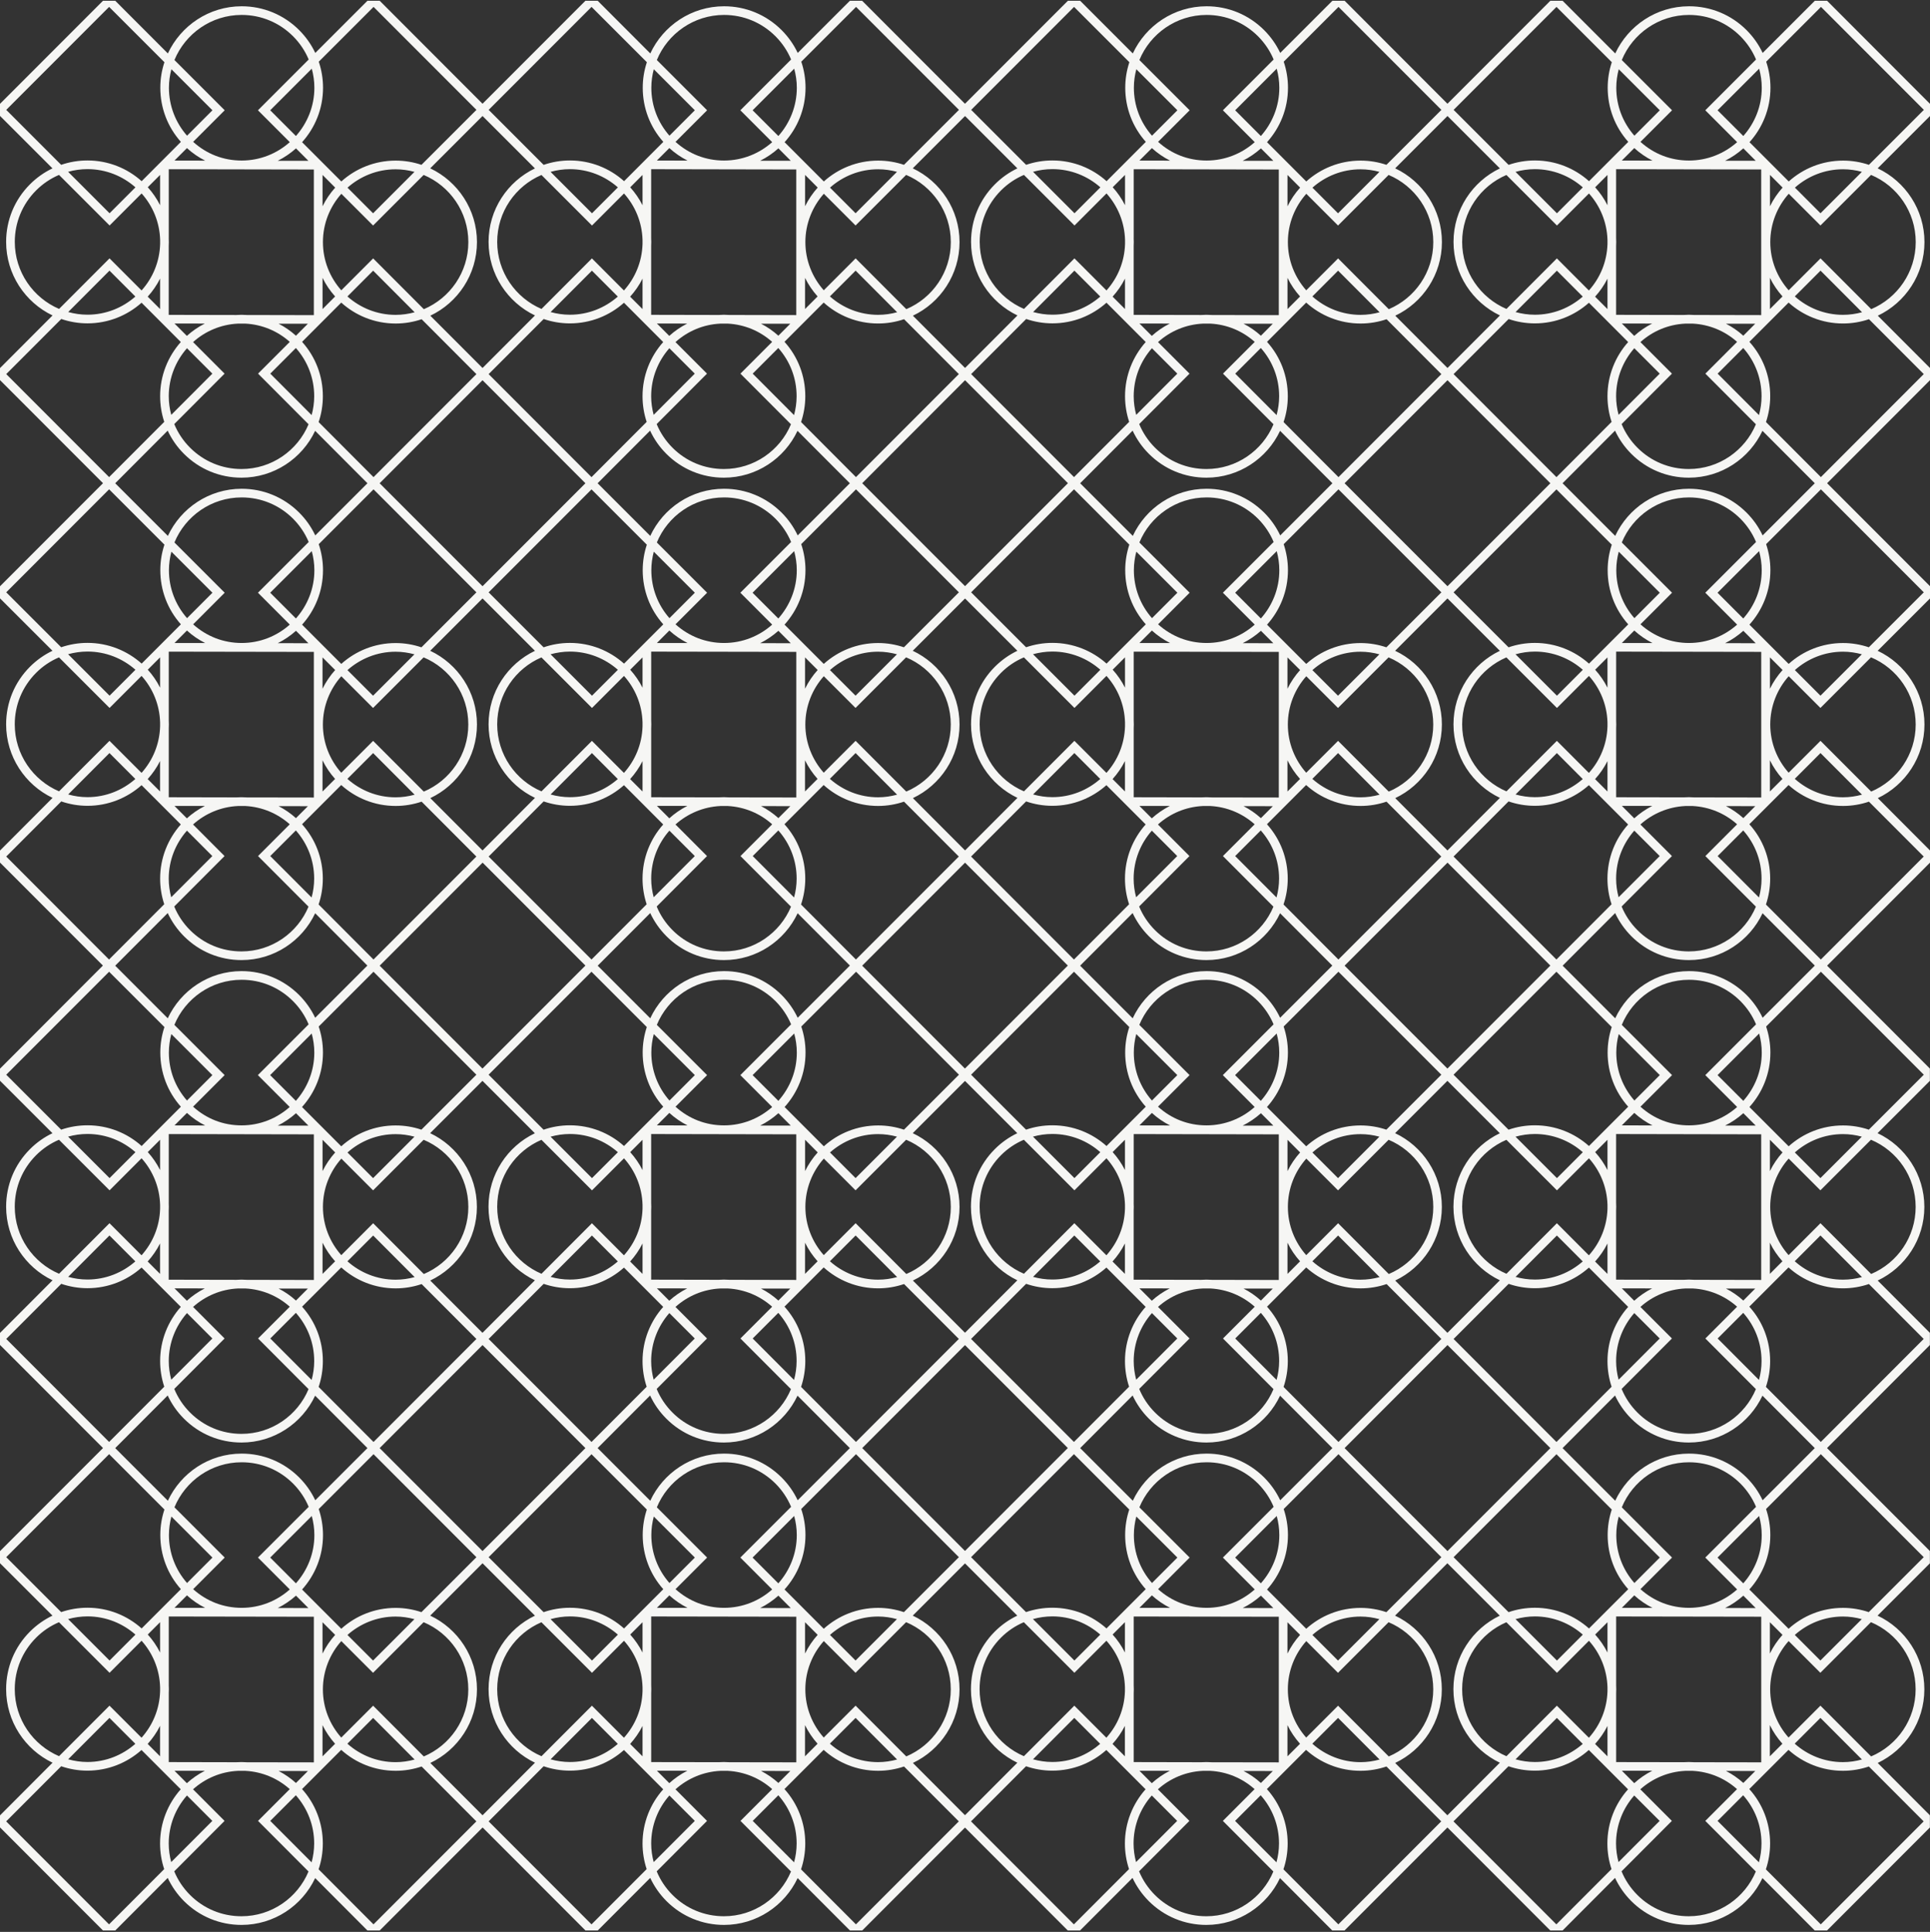 <svg width="864" height="865" viewBox="0 0 864 865" fill="none" xmlns="http://www.w3.org/2000/svg">
<rect x="0" y="0" width="864" height="865" fill="#333333" stroke="none"/>
<path d="M431.977 46.447L385.954 0.344H380.464L357.112 23.698C355.344 19.96 352.925 16.518 349.917 13.494C343.032 6.609 333.883 2.809 324.161 2.809H324.145C309.538 2.809 296.916 11.478 291.117 23.93L267.563 0.344H262.073L216.019 46.447L169.981 0.344H164.492L141.139 23.698C139.371 19.96 136.952 16.518 133.944 13.494C127.059 6.609 117.91 2.809 108.188 2.809H108.172C93.566 2.809 80.959 11.478 75.144 23.93L51.59 0.344H46.1L0 46.493V51.89L23.492 75.383C19.802 77.151 16.39 79.539 13.413 82.532C6.528 89.417 2.745 98.566 2.745 108.305C2.745 122.82 11.258 135.365 23.523 141.242L0 164.813V170.179L46.116 216.344L0 262.509V267.905L23.492 291.383C19.802 293.151 16.39 295.555 13.413 298.532C6.528 305.417 2.745 314.582 2.745 324.32C2.745 338.82 11.258 351.381 23.523 357.242L0 380.829V386.194L46.085 432.344H51.605L75.082 408.819C76.865 412.619 79.3 416.123 82.354 419.194C89.239 426.079 98.388 429.863 108.11 429.863H108.126C122.671 429.863 135.262 421.272 141.093 408.897L164.476 432.344H169.996L216.05 386.241L262.089 432.344H267.609L291.086 408.819C292.869 412.619 295.303 416.123 298.358 419.194C305.243 426.079 314.392 429.863 324.114 429.863C331.387 429.863 338.179 427.723 343.869 424.016C349.56 420.326 354.166 415.084 357.081 408.897L380.48 432.344H386L432.039 386.241V380.782L408.671 357.351C421.014 351.505 429.558 338.928 429.558 324.383C429.558 309.837 420.983 297.214 408.609 291.383L432.039 267.952V262.462L385.985 216.359L432.039 170.225V164.767L408.671 141.351C421.014 135.505 429.558 122.913 429.558 108.383C429.558 93.852 420.983 81.214 408.609 75.368L432.039 51.936V46.447H431.977ZM356.709 39.282C356.709 47.579 353.561 55.146 348.444 60.899L336.923 49.378L355.546 30.753C356.29 33.498 356.709 36.352 356.709 39.282V39.282ZM326.502 357.025C325.696 356.963 324.89 356.932 324.083 356.932C323.277 356.932 322.533 356.963 321.773 357.01L291.52 356.963V326.15C291.551 325.546 291.566 324.941 291.566 324.32C291.566 323.7 291.551 323.111 291.52 322.506V291.755L356.476 291.864V357.072L326.487 357.025H326.502ZM353.809 360.948L348.459 366.299C346.087 364.159 343.466 362.36 340.675 360.917L353.809 360.948ZM307.662 360.855C304.731 362.344 302.033 364.205 299.63 366.392L294.094 360.84H307.662V360.855ZM279.316 346.062L264.988 331.717L242.411 354.327C230.766 349.365 222.579 337.796 222.579 324.336C222.579 310.876 230.75 299.323 242.38 294.345L265.019 316.986L279.347 302.641C284.325 308.193 287.411 315.45 287.643 323.421V325.251C287.411 333.237 284.309 340.51 279.316 346.062ZM287.643 340.774V354.389L282.092 348.837C284.278 346.418 286.155 343.704 287.643 340.774ZM276.572 348.806C270.834 353.846 263.345 356.932 255.126 356.932C252.134 356.932 249.25 356.482 246.489 355.723L264.988 337.191L276.572 348.806V348.806ZM246.474 292.949C249.234 292.19 252.134 291.74 255.126 291.74C263.36 291.74 270.865 294.841 276.603 299.897L265.019 311.496L246.474 292.949V292.949ZM282.123 299.866L287.643 294.345V307.914C286.155 304.983 284.294 302.269 282.123 299.866ZM279.363 297.136C272.928 291.383 264.43 287.863 255.126 287.863C251.017 287.863 247.048 288.561 243.357 289.832L218.748 265.222L264.802 219.12L289.566 243.885C288.372 247.482 287.721 251.312 287.721 255.313C287.721 264.339 290.977 272.868 296.932 279.551L279.363 297.136V297.136ZM167.035 331.717L152.769 345.984C147.667 340.231 144.55 332.679 144.55 324.398C144.55 316.117 147.683 308.534 152.8 302.781L167.004 316.986L189.643 294.33C201.381 299.261 209.646 310.876 209.646 324.398C209.646 337.92 201.412 349.489 189.721 354.435L167.035 331.717ZM185.611 355.816C182.898 356.56 180.045 356.994 177.098 356.994C168.818 356.994 161.266 353.846 155.513 348.729L167.035 337.191L185.611 355.816V355.816ZM150.009 348.76L144.38 354.389V340.417C145.868 343.456 147.776 346.263 150.009 348.76ZM144.38 308.379V294.345L150.04 300.005C147.791 302.502 145.884 305.324 144.38 308.379ZM155.544 300.036C161.297 294.934 168.833 291.802 177.098 291.802C180.014 291.802 182.836 292.236 185.534 292.965L167.004 311.496L155.544 300.036ZM188.666 289.832C185.038 288.607 181.145 287.925 177.098 287.925C167.763 287.925 159.235 291.461 152.784 297.26L135.231 279.691C141.046 273.224 144.597 264.68 144.597 255.313C144.597 251.281 143.93 247.358 142.69 243.652L167.221 219.104L213.275 265.222L188.666 289.832ZM110.529 357.041C109.723 356.979 108.917 356.948 108.11 356.948C107.304 356.948 106.575 356.979 105.816 357.025L75.547 356.963V326.104C75.578 325.515 75.594 324.925 75.594 324.336C75.594 323.747 75.578 323.157 75.547 322.584V291.771L140.503 291.879V357.087L110.514 357.041H110.529ZM137.836 360.964L132.486 366.314C130.114 364.174 127.493 362.375 124.702 360.933L137.836 360.964ZM91.689 360.871C88.774 362.36 86.06 364.221 83.657 366.407L78.121 360.855H91.689V360.871ZM75.547 106.584V75.771L140.503 75.895V141.103L110.529 141.041C109.723 140.994 108.917 140.948 108.095 140.948C107.32 140.948 106.544 140.979 105.785 141.041L75.532 140.979V110.104C75.563 109.53 75.578 108.941 75.578 108.336C75.578 107.731 75.563 107.173 75.532 106.584H75.547ZM78.106 71.894L83.688 66.311C86.169 68.576 88.914 70.452 91.844 71.925L78.106 71.894V71.894ZM124.346 71.987C127.307 70.498 130.052 68.638 132.502 66.436L138.069 72.003H124.346V71.987ZM167.019 100.97L189.658 78.329C201.397 83.261 209.662 94.876 209.662 108.398C209.662 121.92 201.428 133.489 189.736 138.435L167.05 115.702L152.784 129.984C147.683 124.215 144.566 116.679 144.566 108.383C144.566 100.086 147.698 92.534 152.815 86.766L167.019 100.97ZM155.56 84.021C161.313 78.919 168.849 75.802 177.114 75.802C180.029 75.802 182.851 76.221 185.549 76.949L167.019 95.496L155.56 84.021V84.021ZM185.627 139.816C182.913 140.544 180.06 140.979 177.114 140.979C168.833 140.979 161.282 137.846 155.529 132.729L167.05 121.191L185.627 139.816V139.816ZM144.395 92.364V78.329L150.055 84.005C147.807 86.502 145.9 89.309 144.395 92.364V92.364ZM150.024 132.744L144.395 138.389V124.401C145.884 127.456 147.791 130.248 150.024 132.744ZM152.769 135.489C159.219 141.304 167.763 144.855 177.114 144.855C181.177 144.855 185.1 144.173 188.759 142.933L213.275 167.512L167.221 213.63L142.643 188.989C143.868 185.345 144.535 181.453 144.535 177.405C144.535 168.318 141.248 159.758 135.231 153.059L152.769 135.489V135.489ZM129.726 153.074L115.523 167.294L138.131 189.966C133.215 201.72 121.617 210.001 108.11 210.001C99.411 210.001 91.24 206.605 85.084 200.449C82.013 197.378 79.625 193.781 78.013 189.873L100.543 167.294L86.433 153.167C91.813 148.329 98.807 145.274 106.498 144.902H109.925C117.306 145.305 124.206 148.159 129.726 153.074V153.074ZM124.702 144.933H137.836L132.486 150.314C130.114 148.159 127.493 146.36 124.702 144.933ZM120.996 167.294L132.455 155.819C137.743 161.789 140.658 169.357 140.658 177.405C140.658 180.336 140.24 183.158 139.511 185.857L120.996 167.294V167.294ZM91.689 144.871C88.758 146.36 86.06 148.205 83.657 150.392L78.121 144.84L91.689 144.871ZM83.703 155.912L95.07 167.294L76.663 185.748C75.95 183.05 75.547 180.258 75.547 177.405C75.547 169.171 78.648 161.665 83.703 155.912V155.912ZM82.339 203.194C89.224 210.079 98.373 213.878 108.11 213.878C122.655 213.878 135.247 205.287 141.077 192.897L164.492 216.375L141.139 239.729C139.371 235.991 136.952 232.533 133.944 229.525C127.059 222.64 117.91 218.84 108.172 218.84C93.566 218.84 80.959 227.493 75.144 239.946L51.574 216.375L75.066 192.819C76.85 196.634 79.284 200.139 82.339 203.194V203.194ZM132.502 282.435L138.069 288.003L124.346 287.972C127.307 286.498 130.052 284.622 132.502 282.435V282.435ZM108.172 287.894C104.11 287.894 100.187 287.15 96.512 285.739C92.852 284.312 89.441 282.218 86.464 279.536L100.59 265.393L78.09 242.892C82.975 231.076 94.62 222.717 108.172 222.717C116.872 222.717 125.043 226.098 131.199 232.254C134.223 235.294 136.58 238.829 138.193 242.675L115.476 265.393L129.726 279.66C123.989 284.777 116.453 287.894 108.172 287.894V287.894ZM132.471 276.915L120.965 265.393L139.573 246.769C140.317 249.529 140.736 252.382 140.736 255.313C140.736 263.61 137.588 271.162 132.471 276.915ZM76.726 247.017L95.101 265.393L83.734 276.775C78.509 270.836 75.625 263.3 75.625 255.313C75.625 252.445 76.028 249.669 76.726 247.017V247.017ZM91.844 287.91H78.106L83.688 282.311C86.169 284.575 88.914 286.436 91.844 287.91ZM169.95 216.375L216.019 170.241L262.073 216.375L216.019 262.478L169.95 216.375ZM265.019 100.97L279.347 86.626C284.325 92.177 287.411 99.435 287.643 107.421V109.235C287.411 117.237 284.309 124.495 279.316 130.062L264.988 115.702L242.411 138.327C230.766 133.349 222.579 121.781 222.579 108.32C222.579 94.86 230.75 83.323 242.396 78.345L265.019 100.97ZM246.474 76.949C249.234 76.174 252.134 75.74 255.126 75.74C263.36 75.74 270.865 78.841 276.603 83.897L265.019 95.496L246.474 76.949ZM282.123 83.866L287.643 78.329V91.898C286.155 88.968 284.294 86.269 282.123 83.866ZM287.643 124.758V138.389L282.092 132.837C284.278 130.418 286.155 127.705 287.643 124.758V124.758ZM276.572 132.791C270.834 137.831 263.345 140.917 255.126 140.917C252.134 140.917 249.25 140.482 246.489 139.723L264.988 121.191L276.572 132.791ZM243.388 142.84C247.063 144.096 251.017 144.793 255.126 144.793C264.415 144.793 272.897 141.304 279.332 135.551L296.901 153.152C291.148 159.603 287.643 168.101 287.643 177.405C287.643 181.375 288.279 185.236 289.489 188.896L264.802 213.63L218.748 167.512L243.388 142.84V142.84ZM316.501 167.294L302.39 153.167C307.771 148.329 314.748 145.274 322.455 144.902H325.882C333.248 145.305 340.163 148.159 345.668 153.074L331.464 167.294L354.088 189.966C349.173 201.72 337.558 210.001 324.052 210.001C315.369 210.001 307.181 206.605 301.041 200.449C297.971 197.378 295.583 193.781 293.97 189.873L316.501 167.294ZM292.621 185.748C291.908 183.05 291.504 180.258 291.504 177.405C291.504 169.171 294.606 161.665 299.645 155.912L311.027 167.294L292.621 185.748V185.748ZM299.614 150.392L294.078 144.84L307.647 144.871C304.716 146.36 302.018 148.205 299.614 150.392ZM302.405 279.536L316.547 265.393L294.047 242.892C298.932 231.06 310.577 222.717 324.13 222.717H324.145C332.829 222.717 341.001 226.113 347.157 232.254C350.181 235.294 352.537 238.829 354.15 242.675L331.433 265.393L345.684 279.66C339.946 284.777 332.395 287.894 324.13 287.894C320.067 287.894 316.144 287.15 312.469 285.739C308.809 284.312 305.398 282.218 302.405 279.536V279.536ZM307.802 287.91H294.063L299.645 282.311C302.126 284.575 304.871 286.436 307.802 287.91V287.91ZM311.058 265.393L299.692 276.775C294.466 270.836 291.582 263.3 291.582 255.313C291.582 252.445 291.985 249.669 292.683 247.017L311.058 265.393ZM340.303 287.972C343.265 286.498 346.009 284.622 348.459 282.435L354.011 288.003L340.303 287.972ZM348.428 276.93L336.907 265.393L355.53 246.769C356.275 249.529 356.693 252.382 356.693 255.313C356.693 263.61 353.545 271.162 348.428 276.93V276.93ZM349.901 229.525C343.017 222.64 333.868 218.84 324.145 218.84H324.13C309.523 218.84 296.901 227.493 291.101 239.946L267.532 216.375L291.024 192.819C292.807 196.634 295.241 200.139 298.296 203.194C305.181 210.079 314.33 213.878 324.052 213.878C338.613 213.878 351.188 205.287 357.019 192.897L380.449 216.375L357.096 239.729C355.329 235.991 352.91 232.533 349.901 229.525V229.525ZM355.468 185.857L336.954 167.294L348.413 155.819C353.7 161.789 356.616 169.357 356.616 177.405C356.616 180.336 356.197 183.158 355.468 185.857V185.857ZM340.66 144.933H353.794L348.444 150.314C346.071 148.159 343.451 146.36 340.66 144.933ZM326.502 141.025C325.696 140.979 324.874 140.932 324.068 140.932C323.261 140.932 322.517 140.963 321.757 141.025L291.504 140.963V110.15C291.535 109.546 291.551 108.941 291.551 108.32C291.551 107.7 291.535 107.111 291.504 106.506V75.755L356.461 75.879V141.087L326.487 141.025H326.502ZM294.063 71.879L299.645 66.296C302.126 68.56 304.871 70.436 307.802 71.909L294.063 71.879V71.879ZM340.303 71.972C343.265 70.483 346.009 68.622 348.459 66.42L354.011 71.987H340.303V71.972ZM324.13 6.686H324.145C332.829 6.686 341.001 10.082 347.157 16.239C350.181 19.278 352.537 22.798 354.15 26.644L331.433 49.378L345.684 63.644C339.931 68.746 332.395 71.879 324.13 71.879C315.865 71.879 308.391 68.901 302.405 63.52L316.547 49.378L294.047 26.877C298.932 15.045 310.577 6.702 324.13 6.686V6.686ZM292.683 31.002L311.058 49.378L299.692 60.76C294.466 54.805 291.582 47.284 291.582 39.282C291.582 36.413 291.985 33.653 292.683 31.002V31.002ZM264.818 3.089L289.582 27.854C288.388 31.451 287.736 35.297 287.736 39.282C287.736 48.323 290.993 56.837 296.947 63.52L279.378 81.121C272.943 75.352 264.446 71.847 255.142 71.847C251.033 71.847 247.063 72.545 243.373 73.817L218.764 49.191L264.818 3.089ZM239.48 75.399C227.215 81.276 218.717 93.821 218.717 108.305C218.717 122.789 227.215 135.365 239.496 141.242L216.019 164.767L192.636 141.351C204.979 135.505 213.523 122.913 213.523 108.383C213.523 93.852 204.948 81.214 192.589 75.368L216.019 51.936L239.48 75.399ZM142.705 27.621L167.236 3.089L213.29 49.191L188.682 73.801C185.053 72.576 181.161 71.909 177.114 71.909C167.779 71.909 159.25 75.445 152.8 81.245L135.231 63.66C141.062 57.193 144.612 48.649 144.612 39.282C144.612 35.251 143.946 31.327 142.705 27.621V27.621ZM140.736 39.282C140.736 47.579 137.588 55.131 132.471 60.899L120.965 49.378L139.573 30.753C140.317 33.498 140.736 36.352 140.736 39.282ZM108.172 6.686H108.188C116.872 6.686 125.043 10.082 131.199 16.239C134.223 19.278 136.58 22.798 138.193 26.644L115.476 49.378L129.726 63.644C123.989 68.746 116.453 71.879 108.172 71.879C99.892 71.879 92.433 68.901 86.464 63.505L100.59 49.378L78.09 26.877C82.975 15.045 94.62 6.686 108.172 6.686V6.686ZM76.726 31.002L95.101 49.378L83.734 60.76C78.509 54.805 75.625 47.284 75.625 39.282C75.625 36.413 76.028 33.653 76.726 31.002V31.002ZM2.791 49.191L48.845 3.089L73.609 27.854C72.415 31.451 71.763 35.297 71.763 39.282C71.763 48.323 75.02 56.837 80.974 63.52L63.406 81.121C56.97 75.352 48.473 71.847 39.169 71.847C35.106 71.847 31.137 72.514 27.384 73.801L2.791 49.191ZM71.671 78.314V91.883C70.182 88.952 68.337 86.254 66.15 83.835L71.671 78.314ZM60.63 83.881L49.047 95.481L30.485 76.918C33.277 76.143 36.192 75.724 39.154 75.724C47.388 75.724 54.893 78.81 60.63 83.881ZM6.621 108.305C6.621 99.605 10.017 91.418 16.158 85.261C19.15 82.268 22.639 79.927 26.423 78.314L49.062 100.955L63.39 86.61C68.368 92.177 71.469 99.435 71.686 107.437V109.189C71.469 117.206 68.368 124.479 63.375 130.046L49.031 115.686L26.454 138.311C14.809 133.334 6.621 121.765 6.621 108.305V108.305ZM71.671 124.743V138.373L66.119 132.822C68.321 130.403 70.182 127.673 71.671 124.743ZM60.599 132.775C54.862 137.815 47.372 140.901 39.154 140.901C36.161 140.901 33.277 140.467 30.532 139.707L49.016 121.176L60.599 132.775ZM2.791 167.496L27.431 142.824C31.121 144.08 35.06 144.778 39.169 144.778C48.457 144.778 56.939 141.289 63.375 135.536L80.943 153.136C75.206 159.587 71.686 168.085 71.686 177.39C71.686 181.359 72.322 185.221 73.531 188.88L48.845 213.614L2.791 167.496ZM2.791 265.207L48.845 219.089L73.609 243.869C72.415 247.467 71.763 251.297 71.763 255.298C71.763 264.323 75.02 272.852 80.974 279.536L63.406 297.121C56.97 291.368 48.473 287.847 39.169 287.847C35.106 287.847 31.137 288.53 27.384 289.801L2.791 265.207V265.207ZM71.671 294.314V307.898C70.182 304.967 68.337 302.254 66.15 299.85L71.671 294.314ZM60.63 299.881L49.047 311.48L30.485 292.918C33.277 292.159 36.192 291.724 39.154 291.724C47.388 291.724 54.893 294.826 60.63 299.881V299.881ZM6.606 324.32C6.606 315.621 10.002 307.433 16.142 301.277C19.135 298.268 22.624 295.942 26.407 294.33L49.047 316.97L63.375 302.626C68.352 308.177 71.453 315.45 71.671 323.437V325.204C71.453 333.206 68.352 340.479 63.359 346.046L49.016 331.702L26.438 354.311C14.793 349.349 6.606 337.781 6.606 324.32V324.32ZM71.655 340.743V354.373L66.104 348.822C68.306 346.403 70.166 343.689 71.655 340.743V340.743ZM60.583 348.775C54.846 353.831 47.356 356.917 39.138 356.917C36.145 356.917 33.261 356.467 30.517 355.707L49 337.176L60.583 348.775ZM73.5 404.88L48.814 429.614L2.791 383.511L27.431 358.824C31.121 360.096 35.06 360.793 39.169 360.793C48.457 360.793 56.939 357.289 63.375 351.551L80.943 369.136C75.206 375.587 71.686 384.101 71.686 393.405C71.686 397.359 72.322 401.221 73.531 404.88H73.5ZM75.532 393.405C75.532 385.171 78.633 377.65 83.688 371.912L95.054 383.294L76.648 401.732C75.935 399.05 75.532 396.258 75.532 393.405V393.405ZM108.095 425.986H108.079C99.396 425.986 91.224 422.605 85.068 416.449C81.998 413.363 79.61 409.781 77.997 405.873L100.528 383.294L86.417 369.152C91.798 364.314 98.791 361.259 106.498 360.886H109.894C117.275 361.29 124.191 364.143 129.711 369.074L115.507 383.294L138.115 405.95C133.2 417.705 121.601 425.986 108.095 425.986V425.986ZM139.495 401.841L120.981 383.294L132.44 371.819C137.728 377.789 140.643 385.357 140.643 393.39C140.643 396.32 140.224 399.143 139.495 401.841V401.841ZM167.205 429.614L142.628 404.973C143.853 401.345 144.519 397.452 144.519 393.39C144.519 384.318 141.232 375.742 135.216 369.043L152.753 351.489C159.204 357.304 167.748 360.855 177.098 360.855C181.161 360.855 185.084 360.173 188.744 358.933L213.259 383.511L167.205 429.614V429.614ZM192.636 357.351C204.979 351.505 213.523 338.928 213.523 324.383C213.523 309.837 204.948 297.214 192.589 291.383L216.019 267.936L239.48 291.399C227.215 297.276 218.717 309.821 218.717 324.32C218.717 338.82 227.215 351.381 239.496 357.242L216.019 380.782L192.636 357.351V357.351ZM289.489 404.88L264.802 429.614L218.748 383.511L243.373 358.824C247.063 360.096 251.017 360.793 255.126 360.793C264.415 360.793 272.897 357.289 279.332 351.551L296.901 369.152C291.148 375.587 287.643 384.101 287.643 393.405C287.643 397.359 288.279 401.221 289.489 404.88V404.88ZM291.52 393.405C291.52 385.171 294.621 377.65 299.661 371.912L311.042 383.294L292.636 401.732C291.923 399.05 291.52 396.258 291.52 393.405V393.405ZM324.068 425.986C315.384 425.986 307.197 422.605 301.056 416.449C297.986 413.363 295.598 409.781 293.985 405.873L316.516 383.294L302.39 369.152C307.786 364.329 314.779 361.274 322.471 360.886H325.882C333.263 361.305 340.179 364.143 345.684 369.074L331.48 383.294L354.104 405.95C349.188 417.705 337.574 425.986 324.068 425.986ZM355.484 401.841L336.969 383.294L348.428 371.819C353.716 377.789 356.631 385.357 356.631 393.39C356.631 396.32 356.212 399.143 355.484 401.841V401.841ZM429.232 383.511L383.178 429.614L358.6 404.989C359.81 401.345 360.492 397.452 360.492 393.39C360.492 384.318 357.205 375.742 351.173 369.043L368.726 351.489C375.177 357.304 383.721 360.855 393.071 360.855C397.134 360.855 401.057 360.173 404.701 358.933L429.232 383.511V383.511ZM360.368 354.373V340.401C361.857 343.441 363.764 346.248 365.997 348.744L360.368 354.373ZM371.502 348.713L383.023 337.176L401.6 355.8C398.886 356.544 396.033 356.979 393.087 356.979C384.806 356.979 377.255 353.831 371.502 348.713V348.713ZM425.635 324.383C425.635 337.874 417.401 349.473 405.709 354.42L383.023 331.702L368.757 345.969C363.656 340.215 360.523 332.663 360.523 324.383C360.523 316.102 363.671 308.519 368.788 302.765L382.992 316.97L405.631 294.314C417.37 299.245 425.635 310.86 425.635 324.383ZM360.384 308.364V294.33L366.044 299.99C363.795 302.486 361.888 305.309 360.384 308.364ZM371.548 300.021C377.301 294.919 384.837 291.786 393.102 291.786C396.017 291.786 398.84 292.221 401.538 292.949L383.008 311.48L371.548 300.021V300.021ZM429.263 265.207L404.654 289.817C401.01 288.592 397.134 287.91 393.087 287.91C383.752 287.91 375.223 291.445 368.773 297.26L351.204 279.675C357.034 273.209 360.585 264.664 360.585 255.298C360.585 251.266 359.919 247.343 358.678 243.636L383.209 219.104L429.263 265.207ZM429.248 167.496L383.194 213.614L358.616 188.974C359.825 185.329 360.508 181.437 360.508 177.39C360.508 168.318 357.22 159.742 351.188 153.043L368.742 135.474C375.192 141.289 383.736 144.84 393.087 144.84C397.149 144.84 401.072 144.158 404.716 142.917L429.248 167.496V167.496ZM360.384 138.373V124.401C361.872 127.441 363.78 130.232 366.013 132.729L360.384 138.373ZM371.517 132.713L383.039 121.176L401.615 139.8C398.902 140.544 396.048 140.963 393.102 140.963C384.822 140.963 377.27 137.831 371.517 132.713ZM425.65 108.383C425.65 121.874 417.416 133.473 405.724 138.42L383.039 115.686L368.773 129.969C363.671 124.215 360.539 116.663 360.539 108.383C360.539 100.102 363.687 92.519 368.804 86.75L383.008 100.955L405.647 78.314C417.385 83.245 425.65 94.86 425.65 108.383ZM360.399 92.348V78.314L366.059 83.99C363.811 86.486 361.903 89.293 360.399 92.348ZM371.564 84.005C377.317 78.903 384.853 75.786 393.118 75.786C396.033 75.786 398.855 76.205 401.553 76.934L383.023 95.481L371.564 84.005V84.005ZM404.685 73.801C401.041 72.576 397.165 71.909 393.118 71.909C383.783 71.909 375.254 75.445 368.804 81.245L351.235 63.66C357.065 57.209 360.616 48.649 360.616 39.282C360.616 35.251 359.95 31.327 358.709 27.621L383.24 3.089L429.294 49.191L404.685 73.801Z" fill="#F6F6F4"/>
<path d="M863.954 46.447L817.931 0.344H812.441L789.089 23.698C787.321 19.96 784.902 16.518 781.894 13.494C775.009 6.609 765.86 2.809 756.138 2.809H756.122C741.515 2.809 728.893 11.478 723.094 23.93L699.524 0.344H694.035L647.981 46.447L601.958 0.344H596.469L573.116 23.698C571.348 19.96 568.929 16.518 565.921 13.494C559.036 6.609 549.887 2.809 540.165 2.809H540.149C525.542 2.809 512.936 11.478 507.121 23.93L483.551 0.344H478.062L431.961 46.493V51.89L455.454 75.383C451.763 77.151 448.352 79.539 445.374 82.532C438.49 89.417 434.706 98.566 434.706 108.305C434.706 122.82 443.219 135.365 455.485 141.242L431.961 164.813V170.179L478.077 216.344L431.961 262.509V267.905L455.454 291.383C451.763 293.151 448.352 295.555 445.374 298.532C438.49 305.417 434.706 314.582 434.706 324.32C434.706 338.82 443.219 351.381 455.485 357.242L431.961 380.829V386.194L478.046 432.344H483.567L507.043 408.819C508.827 412.619 511.261 416.123 514.316 419.194C521.201 426.079 530.349 429.863 540.072 429.863H540.087C554.632 429.863 567.224 421.272 573.054 408.897L596.438 432.344H601.958L648.012 386.241L694.05 432.344H699.57L723.047 408.819C724.83 412.619 727.265 416.123 730.32 419.194C737.204 426.079 746.353 429.863 756.076 429.863C763.348 429.863 770.14 427.723 775.831 424.016C781.522 420.326 786.127 415.084 789.042 408.897L812.441 432.344H817.962L864 386.241V380.782L840.632 357.351C852.975 351.505 861.519 338.928 861.519 324.383C861.519 309.837 852.944 297.214 840.57 291.383L864 267.952V262.462L817.946 216.359L864 170.225V164.767L840.632 141.351C852.975 135.505 861.519 122.913 861.519 108.383C861.519 93.852 852.944 81.214 840.57 75.368L864 51.936V46.447H863.954ZM788.686 39.282C788.686 47.579 785.538 55.146 780.421 60.899L768.899 49.378L787.523 30.753C788.267 33.498 788.686 36.352 788.686 39.282ZM758.479 357.025C757.673 356.963 756.867 356.932 756.06 356.932C755.254 356.932 754.51 356.963 753.75 357.01L723.497 356.963V326.15C723.528 325.546 723.543 324.941 723.543 324.32C723.543 323.7 723.528 323.111 723.497 322.506V291.755L788.453 291.864V357.072L758.464 357.025H758.479ZM785.786 360.948L780.436 366.299C778.064 364.159 775.443 362.36 772.652 360.917L785.786 360.948V360.948ZM739.639 360.855C736.708 362.344 734.01 364.205 731.607 366.392L726.071 360.84H739.639V360.855ZM711.293 346.062L696.965 331.717L674.388 354.327C662.743 349.365 654.555 337.796 654.555 324.336C654.555 310.876 662.727 299.323 674.357 294.345L696.996 316.986L711.324 302.641C716.302 308.193 719.388 315.45 719.62 323.421V325.251C719.388 333.237 716.286 340.51 711.293 346.062ZM719.62 340.774V354.389L714.069 348.837C716.255 346.418 718.132 343.704 719.62 340.774ZM708.549 348.806C702.811 353.846 695.322 356.932 687.103 356.932C684.111 356.932 681.226 356.482 678.466 355.723L696.965 337.191L708.549 348.806V348.806ZM678.451 292.949C681.211 292.19 684.111 291.74 687.103 291.74C695.337 291.74 702.842 294.841 708.58 299.897L696.996 311.496L678.451 292.949V292.949ZM714.1 299.866L719.62 294.345V307.914C718.132 304.983 716.271 302.269 714.1 299.866ZM711.34 297.136C704.905 291.383 696.407 287.863 687.103 287.863C682.994 287.863 679.025 288.561 675.334 289.832L650.725 265.222L696.779 219.12L721.543 243.885C720.349 247.482 719.698 251.312 719.698 255.313C719.698 264.339 722.954 272.868 728.909 279.551L711.34 297.136V297.136ZM599.012 331.717L584.746 345.984C579.644 340.231 576.527 332.679 576.527 324.398C576.527 316.117 579.66 308.534 584.777 302.781L598.981 316.986L621.62 294.33C633.358 299.261 641.623 310.876 641.623 324.398C641.623 337.92 633.389 349.489 621.697 354.435L599.012 331.717ZM617.588 355.816C614.875 356.56 612.021 356.994 609.075 356.994C600.795 356.994 593.243 353.846 587.49 348.729L599.012 337.191L617.588 355.816V355.816ZM581.986 348.76L576.357 354.389V340.417C577.845 343.456 579.753 346.263 581.986 348.76ZM576.357 308.379V294.345L582.017 300.005C579.768 302.502 577.861 305.324 576.357 308.379ZM587.521 300.036C593.274 294.934 600.81 291.802 609.075 291.802C611.99 291.802 614.813 292.236 617.511 292.965L598.981 311.496L587.521 300.036ZM620.643 289.832C617.015 288.607 613.122 287.925 609.075 287.925C599.74 287.925 591.212 291.461 584.761 297.26L567.208 279.691C573.023 273.224 576.574 264.68 576.574 255.313C576.574 251.281 575.907 247.358 574.667 243.652L599.198 219.104L645.252 265.222L620.643 289.832ZM542.506 357.041C541.7 356.979 540.894 356.948 540.087 356.948C539.281 356.948 538.552 356.979 537.792 357.025L507.524 356.963V326.104C507.555 325.515 507.57 324.925 507.57 324.336C507.57 323.747 507.555 323.157 507.524 322.584V291.771L572.48 291.879V357.087L542.491 357.041H542.506ZM569.813 360.964L564.463 366.314C562.091 364.174 559.47 362.375 556.679 360.933L569.813 360.964V360.964ZM523.666 360.871C520.751 362.36 518.037 364.221 515.634 366.407L510.098 360.855H523.666V360.871ZM507.524 106.584V75.771L572.48 75.895V141.103L542.506 141.041C541.7 140.994 540.894 140.948 540.072 140.948C539.297 140.948 538.521 140.979 537.761 141.041L507.508 140.979V110.104C507.54 109.53 507.555 108.941 507.555 108.336C507.555 107.731 507.54 107.173 507.508 106.584H507.524ZM510.083 71.894L515.665 66.311C518.146 68.576 520.89 70.452 523.821 71.925L510.083 71.894V71.894ZM556.323 71.987C559.284 70.498 562.029 68.638 564.479 66.436L570.046 72.003H556.323V71.987ZM598.996 100.97L621.635 78.329C633.374 83.261 641.639 94.876 641.639 108.398C641.639 121.92 633.405 133.489 621.713 138.435L599.027 115.702L584.761 129.984C579.66 124.215 576.543 116.679 576.543 108.383C576.543 100.086 579.675 92.534 584.792 86.766L598.996 100.97ZM587.537 84.021C593.29 78.919 600.826 75.802 609.091 75.802C612.006 75.802 614.828 76.221 617.526 76.949L598.996 95.496L587.537 84.021V84.021ZM617.604 139.816C614.89 140.544 612.037 140.979 609.091 140.979C600.81 140.979 593.259 137.846 587.506 132.729L599.027 121.191L617.604 139.816ZM576.372 92.364V78.329L582.032 84.005C579.784 86.502 577.876 89.309 576.372 92.364V92.364ZM582.001 132.744L576.372 138.389V124.401C577.861 127.456 579.768 130.248 582.001 132.744ZM584.746 135.489C591.196 141.304 599.74 144.855 609.091 144.855C613.153 144.855 617.077 144.173 620.736 142.933L645.252 167.512L599.198 213.63L574.62 188.989C575.845 185.345 576.512 181.453 576.512 177.405C576.512 168.318 573.225 159.758 567.208 153.059L584.746 135.489V135.489ZM561.703 153.074L547.499 167.294L570.108 189.966C565.192 201.72 553.593 210.001 540.087 210.001C531.388 210.001 523.216 206.605 517.06 200.449C513.99 197.378 511.602 193.781 509.99 189.873L532.52 167.294L518.409 153.167C523.79 148.329 530.784 145.274 538.475 144.902H541.902C549.283 145.305 556.183 148.159 561.703 153.074V153.074ZM556.679 144.933H569.813L564.463 150.314C562.091 148.159 559.47 146.36 556.679 144.933V144.933ZM552.973 167.294L564.432 155.819C569.72 161.789 572.635 169.357 572.635 177.405C572.635 180.336 572.217 183.158 571.488 185.857L552.973 167.294ZM523.666 144.871C520.735 146.36 518.037 148.205 515.634 150.392L510.098 144.84L523.666 144.871ZM515.68 155.912L527.047 167.294L508.64 185.748C507.927 183.05 507.524 180.258 507.524 177.405C507.524 169.171 510.625 161.665 515.68 155.912V155.912ZM514.316 203.194C521.201 210.079 530.349 213.878 540.087 213.878C554.632 213.878 567.224 205.287 573.054 192.897L596.469 216.375L573.116 239.729C571.348 235.991 568.929 232.533 565.921 229.525C559.036 222.64 549.887 218.84 540.149 218.84C525.542 218.84 512.936 227.493 507.121 239.946L483.551 216.375L507.043 192.819C508.827 196.634 511.261 200.139 514.316 203.194V203.194ZM564.479 282.435L570.046 288.003L556.323 287.972C559.284 286.498 562.029 284.622 564.479 282.435V282.435ZM540.149 287.894C536.087 287.894 532.164 287.15 528.489 285.739C524.829 284.312 521.418 282.218 518.44 279.536L532.567 265.393L510.067 242.892C514.952 231.076 526.597 222.717 540.149 222.717C548.848 222.717 557.02 226.098 563.176 232.254C566.2 235.294 568.557 238.829 570.17 242.675L547.453 265.393L561.703 279.66C555.966 284.777 548.43 287.894 540.149 287.894V287.894ZM564.448 276.915L552.942 265.393L571.55 246.769C572.294 249.529 572.713 252.382 572.713 255.313C572.713 263.61 569.565 271.162 564.448 276.915ZM508.702 247.017L527.078 265.393L515.711 276.775C510.486 270.836 507.602 263.3 507.602 255.313C507.602 252.445 508.005 249.669 508.702 247.017ZM523.821 287.91H510.083L515.665 282.311C518.146 284.575 520.89 286.436 523.821 287.91ZM601.927 216.375L647.996 170.241L694.05 216.375L647.996 262.478L601.927 216.375ZM696.996 100.97L711.324 86.626C716.302 92.177 719.388 99.435 719.62 107.421V109.235C719.388 117.237 716.286 124.495 711.293 130.062L696.965 115.702L674.388 138.327C662.743 133.349 654.555 121.781 654.555 108.32C654.555 94.86 662.727 83.323 674.373 78.345L696.996 100.97V100.97ZM678.451 76.949C681.211 76.174 684.111 75.74 687.103 75.74C695.337 75.74 702.842 78.841 708.58 83.897L696.996 95.496L678.451 76.949ZM714.1 83.866L719.62 78.329V91.898C718.132 88.968 716.271 86.269 714.1 83.866ZM719.62 124.758V138.389L714.069 132.837C716.255 130.418 718.132 127.705 719.62 124.758V124.758ZM708.549 132.791C702.811 137.831 695.322 140.917 687.103 140.917C684.111 140.917 681.226 140.482 678.466 139.723L696.965 121.191L708.549 132.791V132.791ZM675.365 142.84C679.04 144.096 682.994 144.793 687.103 144.793C696.392 144.793 704.874 141.304 711.309 135.551L728.878 153.152C723.125 159.603 719.62 168.101 719.62 177.405C719.62 181.375 720.256 185.236 721.465 188.896L696.779 213.63L650.725 167.512L675.365 142.84V142.84ZM748.478 167.294L734.367 153.167C739.747 148.329 746.725 145.274 754.432 144.902H757.859C765.224 145.305 772.14 148.159 777.645 153.074L763.441 167.294L786.065 189.966C781.15 201.72 769.535 210.001 756.029 210.001C747.346 210.001 739.158 206.605 733.018 200.449C729.947 197.378 727.559 193.781 725.947 189.873L748.478 167.294V167.294ZM724.598 185.748C723.884 183.05 723.481 180.258 723.481 177.405C723.481 169.171 726.583 161.665 731.622 155.912L743.004 167.294L724.598 185.748V185.748ZM731.591 150.392L726.055 144.84L739.623 144.871C736.693 146.36 733.995 148.205 731.591 150.392ZM734.382 279.536L748.524 265.393L726.024 242.892C730.909 231.06 742.554 222.717 756.107 222.717H756.122C764.806 222.717 772.978 226.113 779.134 232.254C782.157 235.294 784.514 238.829 786.127 242.675L763.41 265.393L777.661 279.66C771.923 284.777 764.372 287.894 756.107 287.894C752.044 287.894 748.121 287.15 744.446 285.739C740.786 284.312 737.375 282.218 734.382 279.536V279.536ZM739.778 287.91H726.04L731.622 282.311C734.103 284.575 736.848 286.436 739.778 287.91ZM743.035 265.393L731.669 276.775C726.443 270.836 723.559 263.3 723.559 255.313C723.559 252.445 723.962 249.669 724.66 247.017L743.035 265.393ZM772.28 287.972C775.242 286.498 777.986 284.622 780.436 282.435L785.988 288.003L772.28 287.972ZM780.405 276.93L768.884 265.393L787.507 246.769C788.251 249.529 788.67 252.382 788.67 255.313C788.67 263.61 785.522 271.162 780.405 276.93ZM781.878 229.525C774.994 222.64 765.845 218.84 756.122 218.84H756.107C741.5 218.84 728.878 227.493 723.078 239.946L699.508 216.375L723.001 192.819C724.784 196.634 727.218 200.139 730.273 203.194C737.158 210.079 746.307 213.878 756.029 213.878C770.59 213.878 783.165 205.287 788.996 192.897L812.426 216.375L789.073 239.729C787.306 235.991 784.887 232.533 781.878 229.525V229.525ZM787.445 185.857L768.931 167.294L780.39 155.819C785.677 161.789 788.593 169.357 788.593 177.405C788.593 180.336 788.174 183.158 787.445 185.857ZM772.637 144.933H785.77L780.421 150.314C778.048 148.159 775.428 146.36 772.637 144.933V144.933ZM758.479 141.025C757.673 140.979 756.851 140.932 756.045 140.932C755.238 140.932 754.494 140.963 753.734 141.025L723.481 140.963V110.15C723.512 109.546 723.528 108.941 723.528 108.32C723.528 107.7 723.512 107.111 723.481 106.506V75.755L788.438 75.879V141.087L758.464 141.025H758.479ZM726.04 71.879L731.622 66.296C734.103 68.56 736.848 70.436 739.778 71.909L726.04 71.879V71.879ZM772.28 71.972C775.242 70.483 777.986 68.622 780.436 66.42L785.988 71.987H772.28V71.972ZM756.107 6.686H756.122C764.806 6.686 772.978 10.082 779.134 16.239C782.157 19.278 784.514 22.798 786.127 26.644L763.41 49.378L777.661 63.644C771.908 68.746 764.372 71.879 756.107 71.879C747.842 71.879 740.368 68.901 734.382 63.52L748.524 49.378L726.024 26.877C730.909 15.045 742.554 6.702 756.107 6.686V6.686ZM724.66 31.002L743.035 49.378L731.669 60.76C726.443 54.805 723.559 47.284 723.559 39.282C723.559 36.413 723.962 33.653 724.66 31.002V31.002ZM696.795 3.089L721.558 27.854C720.365 31.451 719.713 35.297 719.713 39.282C719.713 48.323 722.97 56.837 728.924 63.52L711.355 81.121C704.92 75.352 696.423 71.847 687.119 71.847C683.01 71.847 679.04 72.545 675.35 73.817L650.741 49.191L696.795 3.089ZM671.457 75.399C659.192 81.276 650.694 93.821 650.694 108.305C650.694 122.789 659.192 135.365 671.473 141.242L647.996 164.767L624.613 141.351C636.956 135.505 645.5 122.913 645.5 108.383C645.5 93.852 636.925 81.214 624.566 75.368L647.996 51.936L671.457 75.399V75.399ZM574.682 27.621L599.213 3.089L645.267 49.191L620.659 73.801C617.03 72.576 613.138 71.909 609.091 71.909C599.756 71.909 591.227 75.445 584.777 81.245L567.208 63.66C573.038 57.193 576.589 48.649 576.589 39.282C576.589 35.251 575.923 31.327 574.682 27.621V27.621ZM572.713 39.282C572.713 47.579 569.565 55.131 564.448 60.899L552.942 49.378L571.55 30.753C572.294 33.498 572.713 36.352 572.713 39.282ZM540.149 6.686H540.165C548.848 6.686 557.02 10.082 563.176 16.239C566.2 19.278 568.557 22.798 570.17 26.644L547.453 49.378L561.703 63.644C555.966 68.746 548.43 71.879 540.149 71.879C531.869 71.879 524.41 68.901 518.44 63.505L532.567 49.378L510.067 26.877C514.952 15.045 526.597 6.686 540.149 6.686V6.686ZM508.702 31.002L527.078 49.378L515.711 60.76C510.486 54.805 507.602 47.284 507.602 39.282C507.602 36.413 508.005 33.653 508.702 31.002ZM434.768 49.191L480.822 3.089L505.586 27.854C504.392 31.451 503.74 35.297 503.74 39.282C503.74 48.323 506.997 56.837 512.951 63.52L495.382 81.121C488.947 75.352 480.45 71.847 471.146 71.847C467.083 71.847 463.114 72.514 459.361 73.801L434.768 49.191V49.191ZM503.647 78.314V91.883C502.159 88.952 500.314 86.254 498.127 83.835L503.647 78.314ZM492.607 83.881L481.024 95.481L462.462 76.918C465.254 76.143 468.169 75.724 471.131 75.724C479.364 75.724 486.869 78.81 492.607 83.881V83.881ZM438.583 108.305C438.583 99.605 441.979 91.418 448.119 85.261C451.112 82.268 454.601 79.927 458.384 78.314L481.024 100.955L495.352 86.61C500.329 92.177 503.43 99.435 503.647 107.437V109.189C503.43 117.206 500.329 124.479 495.336 130.046L480.993 115.686L458.415 138.311C446.77 133.334 438.583 121.765 438.583 108.305ZM503.632 124.743V138.373L498.081 132.822C500.282 130.403 502.143 127.673 503.632 124.743ZM492.56 132.775C486.823 137.815 479.333 140.901 471.115 140.901C468.122 140.901 465.238 140.467 462.493 139.707L480.977 121.176L492.56 132.775V132.775ZM434.753 167.496L459.392 142.824C463.083 144.08 467.021 144.778 471.131 144.778C480.419 144.778 488.901 141.289 495.336 135.536L512.905 153.136C507.167 159.587 503.647 168.085 503.647 177.39C503.647 181.359 504.283 185.221 505.493 188.88L480.807 213.614L434.753 167.496V167.496ZM434.753 265.207L480.807 219.089L505.57 243.869C504.376 247.467 503.725 251.297 503.725 255.298C503.725 264.323 506.981 272.852 512.936 279.536L495.367 297.121C488.932 291.368 480.434 287.847 471.131 287.847C467.068 287.847 463.098 288.53 459.346 289.801L434.753 265.207ZM503.632 294.314V307.898C502.143 304.967 500.298 302.254 498.112 299.85L503.632 294.314ZM492.591 299.881L481.008 311.48L462.447 292.918C465.238 292.159 468.153 291.724 471.115 291.724C479.349 291.724 486.854 294.826 492.591 299.881V299.881ZM438.567 324.32C438.567 315.621 441.963 307.433 448.104 301.277C451.096 298.268 454.585 295.942 458.369 294.33L481.008 316.97L495.336 302.626C500.314 308.177 503.415 315.45 503.632 323.437V325.204C503.415 333.206 500.314 340.479 495.32 346.046L480.977 331.702L458.4 354.311C446.754 349.349 438.567 337.781 438.567 324.32V324.32ZM503.616 340.743V354.373L498.065 348.822C500.267 346.403 502.128 343.689 503.616 340.743V340.743ZM492.545 348.775C486.807 353.831 479.318 356.917 471.1 356.917C468.107 356.917 465.223 356.467 462.478 355.707L480.962 337.176L492.545 348.775V348.775ZM505.462 404.88L480.775 429.614L434.722 383.511L459.361 358.824C463.052 360.096 466.99 360.793 471.1 360.793C480.388 360.793 488.87 357.289 495.305 351.551L512.874 369.136C507.136 375.587 503.616 384.101 503.616 393.405C503.616 397.359 504.252 401.221 505.462 404.88V404.88ZM507.493 393.405C507.493 385.171 510.594 377.65 515.649 371.912L527.015 383.294L508.609 401.732C507.896 399.05 507.493 396.258 507.493 393.405V393.405ZM540.056 425.986H540.041C531.357 425.986 523.185 422.605 517.029 416.449C513.959 413.363 511.571 409.781 509.958 405.873L532.489 383.294L518.378 369.152C523.759 364.314 530.753 361.259 538.459 360.886H541.855C549.236 361.29 556.152 364.143 561.672 369.074L547.468 383.294L570.077 405.95C565.161 417.705 553.562 425.986 540.056 425.986V425.986ZM571.457 401.841L552.942 383.294L564.401 371.819C569.689 377.789 572.604 385.357 572.604 393.39C572.604 396.32 572.186 399.143 571.457 401.841ZM599.167 429.614L574.589 404.973C575.814 401.345 576.481 397.452 576.481 393.39C576.481 384.318 573.193 375.742 567.177 369.043L584.715 351.489C591.165 357.304 599.709 360.855 609.06 360.855C613.122 360.855 617.046 360.173 620.705 358.933L645.221 383.511L599.167 429.614ZM624.597 357.351C636.94 351.505 645.484 338.928 645.484 324.383C645.484 309.837 636.909 297.214 624.551 291.383L647.981 267.936L671.442 291.399C659.176 297.276 650.679 309.821 650.679 324.32C650.679 338.82 659.176 351.381 671.457 357.242L647.981 380.782L624.597 357.351V357.351ZM721.45 404.88L696.764 429.614L650.71 383.511L675.334 358.824C679.025 360.096 682.979 360.793 687.088 360.793C696.376 360.793 704.858 357.289 711.293 351.551L728.862 369.152C723.109 375.587 719.605 384.101 719.605 393.405C719.605 397.359 720.24 401.221 721.45 404.88V404.88ZM723.481 393.405C723.481 385.171 726.583 377.65 731.622 371.912L743.004 383.294L724.598 401.732C723.884 399.05 723.481 396.258 723.481 393.405V393.405ZM756.029 425.986C747.346 425.986 739.158 422.605 733.018 416.449C729.947 413.363 727.559 409.781 725.947 405.873L748.478 383.294L734.351 369.152C739.747 364.329 746.741 361.274 754.432 360.886H757.843C765.224 361.305 772.14 364.143 777.645 369.074L763.441 383.294L786.065 405.95C781.15 417.705 769.535 425.986 756.029 425.986V425.986ZM787.445 401.841L768.931 383.294L780.39 371.819C785.677 377.789 788.593 385.357 788.593 393.39C788.593 396.32 788.174 399.143 787.445 401.841ZM861.193 383.511L815.139 429.614L790.562 404.989C791.771 401.345 792.454 397.452 792.454 393.39C792.454 384.318 789.166 375.742 783.134 369.043L800.688 351.489C807.138 357.304 815.682 360.855 825.033 360.855C829.095 360.855 833.018 360.173 836.662 358.933L861.193 383.511V383.511ZM792.33 354.373V340.401C793.818 343.441 795.725 346.248 797.958 348.744L792.33 354.373ZM803.463 348.713L814.984 337.176L833.561 355.8C830.847 356.544 827.994 356.979 825.048 356.979C816.768 356.979 809.216 353.831 803.463 348.713V348.713ZM857.596 324.383C857.596 337.874 849.362 349.473 837.67 354.42L814.984 331.702L800.719 345.969C795.617 340.215 792.485 332.663 792.485 324.383C792.485 316.102 795.633 308.519 800.75 302.765L814.953 316.97L837.593 294.314C849.331 299.245 857.596 310.86 857.596 324.383V324.383ZM792.345 308.364V294.33L798.005 299.99C795.757 302.486 793.849 305.309 792.345 308.364V308.364ZM803.51 300.021C809.263 294.919 816.799 291.786 825.064 291.786C827.979 291.786 830.801 292.221 833.499 292.949L814.969 311.48L803.51 300.021ZM861.224 265.207L836.616 289.817C832.972 288.592 829.095 287.91 825.048 287.91C815.713 287.91 807.185 291.445 800.734 297.26L783.165 279.675C788.996 273.209 792.547 264.664 792.547 255.298C792.547 251.266 791.88 247.343 790.639 243.636L815.171 219.104L861.224 265.207V265.207ZM861.209 167.496L815.155 213.614L790.577 188.974C791.787 185.329 792.469 181.437 792.469 177.39C792.469 168.318 789.182 159.742 783.15 153.043L800.703 135.474C807.154 141.289 815.698 144.84 825.048 144.84C829.111 144.84 833.034 144.158 836.678 142.917L861.209 167.496V167.496ZM792.345 138.373V124.401C793.834 127.441 795.741 130.232 797.974 132.729L792.345 138.373ZM803.479 132.713L815 121.176L833.577 139.8C830.863 140.544 828.01 140.963 825.064 140.963C816.783 140.963 809.232 137.831 803.479 132.713ZM857.611 108.383C857.611 121.874 849.378 133.473 837.686 138.42L815 115.686L800.734 129.969C795.633 124.215 792.5 116.663 792.5 108.383C792.5 100.102 795.648 92.519 800.765 86.75L814.969 100.955L837.608 78.314C849.347 83.245 857.611 94.86 857.611 108.383V108.383ZM792.361 92.348V78.314L798.02 83.99C795.772 86.486 793.865 89.293 792.361 92.348V92.348ZM803.525 84.005C809.278 78.903 816.814 75.786 825.079 75.786C827.994 75.786 830.816 76.205 833.515 76.934L814.984 95.481L803.525 84.005V84.005ZM836.647 73.801C833.003 72.576 829.126 71.909 825.079 71.909C815.744 71.909 807.216 75.445 800.765 81.245L783.196 63.66C789.027 57.209 792.578 48.649 792.578 39.282C792.578 35.251 791.911 31.327 790.67 27.621L815.201 3.089L861.255 49.191L836.647 73.801V73.801Z" fill="#F6F6F4"/>
<path d="M431.977 478.447L385.938 432.344H380.449L357.096 455.698C355.329 451.96 352.91 448.518 349.901 445.494C343.017 438.609 333.868 434.809 324.145 434.809H324.13C309.523 434.809 296.901 443.478 291.101 455.93L267.532 432.344H262.042L215.988 478.447L169.934 432.344H164.445L141.093 455.698C139.325 451.96 136.906 448.518 133.898 445.494C127.013 438.609 117.864 434.809 108.141 434.809H108.126C93.519 434.809 80.912 443.478 75.097 455.93L51.528 432.344H46.038L0 478.493V483.89L23.492 507.383C19.802 509.151 16.39 511.539 13.413 514.532C6.528 521.417 2.745 530.566 2.745 540.305C2.745 554.82 11.258 567.365 23.523 573.242L0 596.813V602.179L46.116 648.344L0 694.509V699.905L23.492 723.383C19.802 725.151 16.39 727.555 13.413 730.532C6.528 737.417 2.745 746.582 2.745 756.32C2.745 770.82 11.258 783.381 23.523 789.242L0 812.829V818.194L46.085 864.344H51.605L75.082 840.819C76.865 844.619 79.3 848.123 82.354 851.194C89.239 858.079 98.388 861.863 108.11 861.863H108.126C122.671 861.863 135.262 853.272 141.093 840.897L164.476 864.344H169.996L216.05 818.241L262.089 864.344H267.609L291.086 840.819C292.869 844.619 295.303 848.123 298.358 851.194C305.243 858.079 314.392 861.863 324.114 861.863C331.387 861.863 338.179 859.723 343.869 856.016C349.56 852.326 354.166 847.084 357.081 840.897L380.48 864.344H386L432.039 818.241V812.782L408.671 789.351C421.014 783.505 429.558 770.928 429.558 756.383C429.558 741.837 420.983 729.214 408.609 723.383L432.039 699.952V694.462L385.985 648.359L432.039 602.225V596.767L408.671 573.351C421.014 567.505 429.558 554.913 429.558 540.383C429.558 525.852 420.983 513.214 408.609 507.368L432.039 483.936V478.447H431.977ZM356.709 471.282C356.709 479.579 353.561 487.146 348.444 492.899L336.923 481.378L355.546 462.753C356.29 465.498 356.709 468.352 356.709 471.282V471.282ZM326.502 789.025C325.696 788.963 324.89 788.932 324.083 788.932C323.277 788.932 322.533 788.963 321.773 789.01L291.52 788.963V758.15C291.551 757.546 291.566 756.941 291.566 756.32C291.566 755.7 291.551 755.111 291.52 754.506V723.755L356.476 723.864V789.072L326.487 789.025H326.502ZM353.809 792.949L348.459 798.299C346.087 796.159 343.466 794.36 340.675 792.918L353.809 792.949ZM307.662 792.855C304.731 794.344 302.033 796.205 299.63 798.392L294.094 792.84H307.662V792.855ZM279.316 778.062L264.988 763.717L242.411 786.327C230.766 781.365 222.579 769.796 222.579 756.336C222.579 742.876 230.75 731.323 242.38 726.345L265.019 748.986L279.347 734.641C284.325 740.193 287.411 747.45 287.643 755.421V757.251C287.411 765.237 284.309 772.51 279.316 778.062V778.062ZM287.643 772.774V786.389L282.092 780.837C284.278 778.418 286.155 775.704 287.643 772.774ZM276.572 780.806C270.834 785.846 263.345 788.932 255.126 788.932C252.134 788.932 249.25 788.482 246.489 787.723L264.988 769.191L276.572 780.806V780.806ZM246.474 724.949C249.234 724.19 252.134 723.74 255.126 723.74C263.36 723.74 270.865 726.841 276.603 731.897L265.019 743.496L246.474 724.949V724.949ZM282.123 731.866L287.643 726.345V739.914C286.155 736.983 284.294 734.269 282.123 731.866ZM279.363 729.136C272.928 723.383 264.43 719.863 255.126 719.863C251.017 719.863 247.048 720.561 243.357 721.832L218.748 697.223L264.802 651.12L289.566 675.885C288.372 679.482 287.721 683.313 287.721 687.313C287.721 696.339 290.977 704.868 296.932 711.551L279.363 729.136V729.136ZM167.035 763.717L152.769 777.984C147.667 772.231 144.55 764.679 144.55 756.398C144.55 748.117 147.683 740.534 152.8 734.781L167.004 748.986L189.643 726.33C201.381 731.261 209.646 742.876 209.646 756.398C209.646 769.92 201.412 781.489 189.721 786.436L167.035 763.717ZM185.611 787.816C182.898 788.56 180.045 788.994 177.098 788.994C168.818 788.994 161.266 785.846 155.513 780.729L167.035 769.191L185.611 787.816ZM150.009 780.76L144.38 786.389V772.417C145.868 775.456 147.776 778.263 150.009 780.76ZM144.38 740.379V726.345L150.04 732.005C147.791 734.502 145.884 737.324 144.38 740.379V740.379ZM155.544 732.036C161.297 726.934 168.833 723.802 177.098 723.802C180.014 723.802 182.836 724.236 185.534 724.965L167.004 743.496L155.544 732.036ZM188.666 721.832C185.038 720.607 181.145 719.925 177.098 719.925C167.763 719.925 159.235 723.461 152.784 729.26L135.231 711.691C141.046 705.224 144.597 696.68 144.597 687.313C144.597 683.282 143.93 679.358 142.69 675.652L167.221 651.104L213.275 697.223L188.666 721.832ZM110.529 789.041C109.723 788.979 108.917 788.948 108.11 788.948C107.304 788.948 106.575 788.979 105.816 789.025L75.547 788.963V758.104C75.578 757.515 75.594 756.925 75.594 756.336C75.594 755.747 75.578 755.157 75.547 754.584V723.771L140.503 723.879V789.087L110.514 789.041H110.529ZM137.836 792.964L132.486 798.314C130.114 796.174 127.493 794.375 124.702 792.933L137.836 792.964ZM91.689 792.871C88.774 794.36 86.06 796.221 83.657 798.407L78.121 792.855H91.689V792.871ZM75.547 538.584V507.771L140.503 507.895V573.103L110.529 573.041C109.723 572.994 108.917 572.948 108.095 572.948C107.32 572.948 106.544 572.979 105.785 573.041L75.532 572.979V542.104C75.563 541.53 75.578 540.941 75.578 540.336C75.578 539.731 75.563 539.173 75.532 538.584H75.547ZM78.106 503.894L83.688 498.311C86.169 500.576 88.914 502.452 91.844 503.925L78.106 503.894ZM124.346 503.987C127.307 502.498 130.052 500.638 132.502 498.436L138.069 504.003H124.346V503.987ZM167.019 532.97L189.658 510.33C201.397 515.261 209.662 526.876 209.662 540.398C209.662 553.92 201.428 565.489 189.736 570.436L167.05 547.702L152.784 561.984C147.683 556.215 144.566 548.679 144.566 540.383C144.566 532.086 147.698 524.534 152.815 518.765L167.019 532.97V532.97ZM155.56 516.021C161.313 510.919 168.849 507.802 177.114 507.802C180.029 507.802 182.851 508.221 185.549 508.949L167.019 527.496L155.56 516.021ZM185.627 571.816C182.913 572.544 180.06 572.979 177.114 572.979C168.833 572.979 161.282 569.846 155.529 564.729L167.05 553.192L185.627 571.816V571.816ZM144.395 524.364V510.33L150.055 516.005C147.807 518.502 145.9 521.309 144.395 524.364ZM150.024 564.744L144.395 570.389V556.401C145.884 559.456 147.791 562.248 150.024 564.744ZM152.769 567.489C159.219 573.304 167.763 576.855 177.114 576.855C181.177 576.855 185.1 576.173 188.759 574.933L213.275 599.512L167.221 645.63L142.643 620.989C143.868 617.345 144.535 613.453 144.535 609.405C144.535 600.318 141.248 591.758 135.231 585.059L152.769 567.489V567.489ZM129.726 585.074L115.523 599.294L138.131 621.966C133.215 633.72 121.617 642.001 108.11 642.001C99.411 642.001 91.24 638.605 85.084 632.449C82.013 629.378 79.625 625.781 78.013 621.873L100.543 599.294L86.433 585.167C91.813 580.329 98.807 577.274 106.498 576.902H109.925C117.306 577.305 124.206 580.159 129.726 585.074V585.074ZM124.702 576.933H137.836L132.486 582.314C130.114 580.159 127.493 578.36 124.702 576.933ZM120.996 599.294L132.455 587.819C137.743 593.789 140.658 601.357 140.658 609.405C140.658 612.336 140.24 615.158 139.511 617.857L120.996 599.294V599.294ZM91.689 576.871C88.758 578.36 86.06 580.205 83.657 582.392L78.121 576.84L91.689 576.871ZM83.703 587.912L95.07 599.294L76.663 617.748C75.95 615.05 75.547 612.258 75.547 609.405C75.547 601.171 78.648 593.665 83.703 587.912V587.912ZM82.339 635.194C89.224 642.079 98.373 645.878 108.11 645.878C122.655 645.878 135.247 637.287 141.077 624.897L164.492 648.375L141.139 671.729C139.371 667.991 136.952 664.533 133.944 661.525C127.059 654.64 117.91 650.84 108.172 650.84C93.566 650.84 80.959 659.493 75.144 671.946L51.574 648.375L75.066 624.819C76.85 628.634 79.284 632.139 82.339 635.194V635.194ZM132.502 714.435L138.069 720.003L124.346 719.972C127.307 718.498 130.052 716.622 132.502 714.435V714.435ZM108.172 719.894C104.11 719.894 100.187 719.15 96.512 717.739C92.852 716.312 89.441 714.218 86.464 711.536L100.59 697.393L78.09 674.892C82.975 663.076 94.62 654.717 108.172 654.717C116.872 654.717 125.043 658.098 131.199 664.254C134.223 667.294 136.58 670.829 138.193 674.675L115.476 697.393L129.726 711.66C123.989 716.777 116.453 719.894 108.172 719.894V719.894ZM132.471 708.915L120.965 697.393L139.573 678.769C140.317 681.529 140.736 684.383 140.736 687.313C140.736 695.61 137.588 703.162 132.471 708.915ZM76.726 679.017L95.101 697.393L83.734 708.775C78.509 702.836 75.625 695.3 75.625 687.313C75.625 684.445 76.028 681.669 76.726 679.017V679.017ZM91.844 719.91H78.106L83.688 714.311C86.169 716.576 88.914 718.436 91.844 719.91ZM169.95 648.375L216.019 602.241L262.073 648.375L216.019 694.478L169.95 648.375ZM265.019 532.97L279.347 518.626C284.325 524.177 287.411 531.435 287.643 539.421V541.235C287.411 549.237 284.309 556.495 279.316 562.062L264.988 547.702L242.411 570.327C230.766 565.349 222.579 553.781 222.579 540.32C222.579 526.86 230.75 515.323 242.396 510.345L265.019 532.97ZM246.474 508.949C249.234 508.174 252.134 507.74 255.126 507.74C263.36 507.74 270.865 510.841 276.603 515.897L265.019 527.496L246.474 508.949V508.949ZM282.123 515.866L287.643 510.33V523.898C286.155 520.967 284.294 518.269 282.123 515.866ZM287.643 556.758V570.389L282.092 564.837C284.278 562.418 286.155 559.705 287.643 556.758V556.758ZM276.572 564.791C270.834 569.831 263.345 572.917 255.126 572.917C252.134 572.917 249.25 572.482 246.489 571.723L264.988 553.192L276.572 564.791V564.791ZM243.388 574.84C247.063 576.096 251.017 576.793 255.126 576.793C264.415 576.793 272.897 573.304 279.332 567.551L296.901 585.152C291.148 591.603 287.643 600.101 287.643 609.405C287.643 613.375 288.279 617.236 289.489 620.896L264.802 645.63L218.748 599.512L243.388 574.84V574.84ZM316.501 599.294L302.39 585.167C307.771 580.329 314.748 577.274 322.455 576.902H325.882C333.248 577.305 340.163 580.159 345.668 585.074L331.464 599.294L354.088 621.966C349.173 633.72 337.558 642.001 324.052 642.001C315.369 642.001 307.181 638.605 301.041 632.449C297.971 629.378 295.583 625.781 293.97 621.873L316.501 599.294ZM292.621 617.748C291.908 615.05 291.504 612.258 291.504 609.405C291.504 601.171 294.606 593.665 299.645 587.912L311.027 599.294L292.621 617.748V617.748ZM299.614 582.392L294.078 576.84L307.647 576.871C304.716 578.36 302.018 580.205 299.614 582.392ZM302.405 711.536L316.547 697.393L294.047 674.892C298.932 663.06 310.577 654.717 324.13 654.717H324.145C332.829 654.717 341.001 658.113 347.157 664.254C350.181 667.294 352.537 670.829 354.15 674.675L331.433 697.393L345.684 711.66C339.946 716.777 332.395 719.894 324.13 719.894C320.067 719.894 316.144 719.15 312.469 717.739C308.809 716.312 305.398 714.218 302.405 711.536V711.536ZM307.802 719.91H294.063L299.645 714.311C302.126 716.576 304.871 718.436 307.802 719.91V719.91ZM311.058 697.393L299.692 708.775C294.466 702.836 291.582 695.3 291.582 687.313C291.582 684.445 291.985 681.669 292.683 679.017L311.058 697.393ZM340.303 719.972C343.265 718.498 346.009 716.622 348.459 714.435L354.011 720.003L340.303 719.972ZM348.428 708.93L336.907 697.393L355.53 678.769C356.275 681.529 356.693 684.383 356.693 687.313C356.693 695.61 353.545 703.162 348.428 708.93V708.93ZM349.901 661.525C343.017 654.64 333.868 650.84 324.145 650.84H324.13C309.523 650.84 296.901 659.493 291.101 671.946L267.532 648.375L291.024 624.819C292.807 628.634 295.241 632.139 298.296 635.194C305.181 642.079 314.33 645.878 324.052 645.878C338.613 645.878 351.188 637.287 357.019 624.897L380.449 648.375L357.096 671.729C355.329 667.991 352.91 664.533 349.901 661.525V661.525ZM355.468 617.857L336.954 599.294L348.413 587.819C353.7 593.789 356.616 601.357 356.616 609.405C356.616 612.336 356.197 615.158 355.468 617.857V617.857ZM340.66 576.933H353.794L348.444 582.314C346.071 580.159 343.451 578.36 340.66 576.933ZM326.502 573.025C325.696 572.979 324.874 572.932 324.068 572.932C323.261 572.932 322.517 572.963 321.757 573.025L291.504 572.963V542.15C291.535 541.546 291.551 540.941 291.551 540.32C291.551 539.7 291.535 539.111 291.504 538.506V507.755L356.461 507.879V573.087L326.487 573.025H326.502ZM294.063 503.879L299.645 498.296C302.126 500.56 304.871 502.436 307.802 503.91L294.063 503.879ZM340.303 503.972C343.265 502.483 346.009 500.622 348.459 498.42L354.011 503.987H340.303V503.972ZM324.13 438.686H324.145C332.829 438.686 341.001 442.082 347.157 448.239C350.181 451.278 352.537 454.798 354.15 458.644L331.433 481.378L345.684 495.644C339.931 500.746 332.395 503.879 324.13 503.879C315.865 503.879 308.391 500.901 302.405 495.52L316.547 481.378L294.047 458.877C298.932 447.045 310.577 438.702 324.13 438.686V438.686ZM292.683 463.002L311.058 481.378L299.692 492.76C294.466 486.805 291.582 479.284 291.582 471.282C291.582 468.414 291.985 465.653 292.683 463.002ZM264.787 435.089L289.551 459.854C288.357 463.451 287.705 467.297 287.705 471.282C287.705 480.323 290.962 488.837 296.916 495.52L279.347 513.121C272.912 507.352 264.415 503.848 255.111 503.848C251.002 503.848 247.032 504.545 243.342 505.817L218.733 481.191L264.787 435.089V435.089ZM239.449 507.399C227.184 513.276 218.686 525.821 218.686 540.305C218.686 554.789 227.184 567.365 239.465 573.242L215.988 596.767L192.605 573.351C204.948 567.505 213.492 554.913 213.492 540.383C213.492 525.852 204.917 513.214 192.558 507.368L215.988 483.936L239.449 507.399ZM142.674 459.621L167.205 435.089L213.259 481.191L188.651 505.801C185.022 504.576 181.13 503.91 177.083 503.91C167.748 503.91 159.219 507.445 152.769 513.245L135.2 495.66C141.031 489.193 144.581 480.649 144.581 471.282C144.581 467.251 143.915 463.327 142.674 459.621V459.621ZM140.705 471.282C140.705 479.579 137.557 487.131 132.44 492.899L120.934 481.378L139.542 462.753C140.286 465.498 140.705 468.352 140.705 471.282ZM108.141 438.686H108.157C116.841 438.686 125.012 442.082 131.168 448.239C134.192 451.278 136.549 454.798 138.162 458.644L115.445 481.378L129.695 495.644C123.958 500.746 116.422 503.879 108.141 503.879C99.861 503.879 92.403 500.901 86.433 495.505L100.559 481.378L78.059 458.877C82.944 447.045 94.589 438.686 108.141 438.686V438.686ZM76.695 463.002L95.07 481.378L83.703 492.76C78.478 486.805 75.594 479.284 75.594 471.282C75.594 468.414 75.997 465.653 76.695 463.002V463.002ZM2.791 481.191L48.845 435.089L73.609 459.854C72.415 463.451 71.763 467.297 71.763 471.282C71.763 480.323 75.02 488.837 80.974 495.52L63.406 513.121C56.97 507.352 48.473 503.848 39.169 503.848C35.106 503.848 31.137 504.514 27.384 505.801L2.791 481.191V481.191ZM71.671 510.314V523.883C70.182 520.952 68.337 518.254 66.15 515.835L71.671 510.314ZM60.63 515.881L49.047 527.481L30.485 508.918C33.277 508.143 36.192 507.724 39.154 507.724C47.388 507.724 54.893 510.81 60.63 515.881ZM6.606 540.305C6.606 531.605 10.002 523.418 16.142 517.261C19.135 514.268 22.624 511.927 26.407 510.314L49.047 532.955L63.375 518.61C68.352 524.177 71.453 531.435 71.671 539.437V541.189C71.453 549.206 68.352 556.479 63.359 562.046L49.016 547.686L26.438 570.311C14.793 565.334 6.606 553.765 6.606 540.305V540.305ZM71.655 556.743V570.373L66.104 564.822C68.306 562.403 70.166 559.673 71.655 556.743V556.743ZM60.583 564.775C54.846 569.815 47.356 572.901 39.138 572.901C36.145 572.901 33.261 572.467 30.517 571.707L49 553.176L60.583 564.775V564.775ZM2.791 599.496L27.431 574.824C31.121 576.08 35.06 576.778 39.169 576.778C48.457 576.778 56.939 573.289 63.375 567.536L80.943 585.136C75.206 591.587 71.686 600.085 71.686 609.39C71.686 613.359 72.322 617.221 73.531 620.88L48.845 645.614L2.791 599.496ZM2.791 697.207L48.845 651.089L73.609 675.869C72.415 679.467 71.763 683.297 71.763 687.298C71.763 696.323 75.02 704.852 80.974 711.536L63.406 729.121C56.97 723.368 48.473 719.848 39.169 719.848C35.106 719.848 31.137 720.53 27.384 721.801L2.791 697.207V697.207ZM71.671 726.314V739.898C70.182 736.967 68.337 734.254 66.15 731.85L71.671 726.314ZM60.63 731.881L49.047 743.481L30.485 724.918C33.277 724.159 36.192 723.724 39.154 723.724C47.388 723.724 54.893 726.826 60.63 731.881ZM6.606 756.32C6.606 747.621 10.002 739.433 16.142 733.277C19.135 730.268 22.624 727.942 26.407 726.33L49.047 748.97L63.375 734.626C68.352 740.177 71.453 747.45 71.671 755.437V757.204C71.453 765.206 68.352 772.479 63.359 778.046L49.016 763.702L26.438 786.311C14.793 781.349 6.606 769.781 6.606 756.32ZM71.655 772.743V786.373L66.104 780.822C68.306 778.403 70.166 775.689 71.655 772.743V772.743ZM60.583 780.775C54.846 785.831 47.356 788.917 39.138 788.917C36.145 788.917 33.261 788.467 30.517 787.707L49 769.176L60.583 780.775V780.775ZM73.5 836.88L48.814 861.615L2.76 815.511L27.4 790.824C31.09 792.096 35.029 792.793 39.138 792.793C48.426 792.793 56.908 789.289 63.343 783.551L80.912 801.136C75.175 807.587 71.655 816.101 71.655 825.405C71.655 829.359 72.291 833.221 73.5 836.88V836.88ZM75.532 825.405C75.532 817.171 78.633 809.65 83.688 803.912L95.054 815.294L76.648 833.732C75.935 831.05 75.532 828.258 75.532 825.405ZM108.095 857.986H108.079C99.396 857.986 91.224 854.605 85.068 848.449C81.998 845.363 79.61 841.781 77.997 837.873L100.528 815.294L86.417 801.152C91.798 796.314 98.791 793.259 106.498 792.886H109.894C117.275 793.29 124.191 796.143 129.711 801.074L115.507 815.294L138.115 837.95C133.2 849.705 121.601 857.986 108.095 857.986V857.986ZM139.495 833.841L120.981 815.294L132.44 803.819C137.728 809.789 140.643 817.357 140.643 825.39C140.643 828.32 140.224 831.143 139.495 833.841V833.841ZM167.205 861.615L142.628 836.974C143.853 833.345 144.519 829.452 144.519 825.39C144.519 816.318 141.232 807.742 135.216 801.043L152.753 783.489C159.204 789.304 167.748 792.855 177.098 792.855C181.161 792.855 185.084 792.173 188.744 790.933L213.259 815.511L167.205 861.615V861.615ZM192.636 789.351C204.979 783.505 213.523 770.928 213.523 756.383C213.523 741.837 204.948 729.214 192.589 723.383L216.019 699.936L239.48 723.399C227.215 729.276 218.717 741.821 218.717 756.32C218.717 770.82 227.215 783.381 239.496 789.242L216.019 812.782L192.636 789.351V789.351ZM289.489 836.88L264.802 861.615L218.748 815.511L243.373 790.824C247.063 792.096 251.017 792.793 255.126 792.793C264.415 792.793 272.897 789.289 279.332 783.551L296.901 801.152C291.148 807.587 287.643 816.101 287.643 825.405C287.643 829.359 288.279 833.221 289.489 836.88V836.88ZM291.52 825.405C291.52 817.171 294.621 809.65 299.661 803.912L311.042 815.294L292.636 833.732C291.923 831.05 291.52 828.258 291.52 825.405ZM324.068 857.986C315.384 857.986 307.197 854.605 301.056 848.449C297.986 845.363 295.598 841.781 293.985 837.873L316.516 815.294L302.39 801.152C307.786 796.329 314.779 793.274 322.471 792.886H325.882C333.263 793.305 340.179 796.143 345.684 801.074L331.48 815.294L354.104 837.95C349.188 849.705 337.574 857.986 324.068 857.986ZM355.484 833.841L336.969 815.294L348.428 803.819C353.716 809.789 356.631 817.357 356.631 825.39C356.631 828.32 356.212 831.143 355.484 833.841V833.841ZM429.232 815.511L383.178 861.615L358.6 836.989C359.81 833.345 360.492 829.452 360.492 825.39C360.492 816.318 357.205 807.742 351.173 801.043L368.726 783.489C375.177 789.304 383.721 792.855 393.071 792.855C397.134 792.855 401.057 792.173 404.701 790.933L429.232 815.511ZM360.368 786.373V772.401C361.857 775.441 363.764 778.248 365.997 780.744L360.368 786.373ZM371.502 780.713L383.023 769.176L401.6 787.8C398.886 788.544 396.033 788.979 393.087 788.979C384.806 788.979 377.255 785.831 371.502 780.713ZM425.635 756.383C425.635 769.874 417.401 781.473 405.709 786.42L383.023 763.702L368.757 777.969C363.656 772.215 360.523 764.663 360.523 756.383C360.523 748.102 363.671 740.519 368.788 734.765L382.992 748.97L405.631 726.314C417.37 731.245 425.635 742.86 425.635 756.383ZM360.384 740.364V726.33L366.044 731.99C363.795 734.486 361.888 737.309 360.384 740.364V740.364ZM371.548 732.021C377.301 726.919 384.837 723.786 393.102 723.786C396.017 723.786 398.84 724.221 401.538 724.949L383.008 743.481L371.548 732.021V732.021ZM429.263 697.207L404.654 721.817C401.01 720.592 397.134 719.91 393.087 719.91C383.752 719.91 375.223 723.445 368.773 729.26L351.204 711.675C357.034 705.209 360.585 696.664 360.585 687.298C360.585 683.266 359.919 679.343 358.678 675.636L383.209 651.104L429.263 697.207ZM429.248 599.496L383.194 645.614L358.616 620.974C359.825 617.329 360.508 613.437 360.508 609.39C360.508 600.318 357.22 591.742 351.188 585.043L368.742 567.474C375.192 573.289 383.736 576.84 393.087 576.84C397.149 576.84 401.072 576.158 404.716 574.917L429.248 599.496V599.496ZM360.384 570.373V556.401C361.872 559.441 363.78 562.232 366.013 564.729L360.384 570.373ZM371.517 564.713L383.039 553.176L401.615 571.8C398.902 572.545 396.048 572.963 393.102 572.963C384.822 572.963 377.27 569.831 371.517 564.713ZM425.65 540.383C425.65 553.874 417.416 565.473 405.724 570.42L383.039 547.686L368.773 561.969C363.671 556.215 360.539 548.663 360.539 540.383C360.539 532.102 363.687 524.519 368.804 518.75L383.008 532.955L405.647 510.314C417.385 515.245 425.65 526.86 425.65 540.383V540.383ZM360.399 524.348V510.314L366.059 515.99C363.811 518.486 361.903 521.293 360.399 524.348ZM371.564 516.005C377.317 510.903 384.853 507.786 393.118 507.786C396.033 507.786 398.855 508.205 401.553 508.934L383.023 527.481L371.564 516.005V516.005ZM404.685 505.801C401.041 504.576 397.165 503.91 393.118 503.91C383.783 503.91 375.254 507.445 368.804 513.245L351.235 495.66C357.065 489.209 360.616 480.649 360.616 471.282C360.616 467.251 359.95 463.327 358.709 459.621L383.24 435.089L429.294 481.191L404.685 505.801Z" fill="#F6F6F4"/>
<path d="M863.953 478.447L817.915 432.344H812.426L789.073 455.698C787.305 451.96 784.886 448.518 781.878 445.494C774.993 438.609 765.845 434.809 756.122 434.809H756.107C741.5 434.809 728.877 443.478 723.078 455.93L699.508 432.344H694.019L647.965 478.447L601.911 432.344H596.422L573.069 455.698C571.302 451.96 568.883 448.518 565.874 445.494C558.99 438.609 549.841 434.809 540.118 434.809H540.103C525.496 434.809 512.889 443.478 507.074 455.93L483.504 432.344H478.015L431.915 478.493V483.89L455.407 507.383C451.716 509.151 448.305 511.539 445.328 514.532C438.443 521.417 434.659 530.566 434.659 540.305C434.659 554.82 443.172 567.365 455.438 573.242L431.915 596.813V602.179L478.031 648.344L431.915 694.509V699.905L455.407 723.383C451.716 725.151 448.305 727.555 445.328 730.532C438.443 737.417 434.659 746.582 434.659 756.32C434.659 770.82 443.172 783.381 455.438 789.242L431.915 812.829V818.194L478 864.344H483.52L506.997 840.819C508.78 844.619 511.214 848.123 514.269 851.194C521.154 858.079 530.303 861.863 540.025 861.863H540.041C554.586 861.863 567.177 853.272 573.007 840.897L596.391 864.344H601.911L647.965 818.241L694.004 864.344H699.524L723.001 840.819C724.784 844.619 727.218 848.123 730.273 851.194C737.158 858.079 746.307 861.863 756.029 861.863C763.302 861.863 770.093 859.723 775.784 856.016C781.475 852.326 786.08 847.084 788.996 840.897L812.395 864.344H817.915L863.953 818.241V812.782L840.585 789.351C852.928 783.505 861.472 770.928 861.472 756.383C861.472 741.837 852.897 729.214 840.523 723.383L863.953 699.952V694.462L817.9 648.359L863.953 602.225V596.767L840.585 573.351C852.928 567.505 861.472 554.913 861.472 540.383C861.472 525.852 852.897 513.214 840.523 507.368L863.953 483.936V478.447V478.447ZM788.686 471.282C788.686 479.579 785.538 487.146 780.421 492.899L768.899 481.378L787.523 462.753C788.267 465.498 788.686 468.352 788.686 471.282ZM758.479 789.025C757.673 788.963 756.866 788.932 756.06 788.932C755.254 788.932 754.509 788.963 753.75 789.01L723.497 788.963V758.15C723.528 757.546 723.543 756.941 723.543 756.32C723.543 755.7 723.528 755.111 723.497 754.506V723.755L788.453 723.864V789.072L758.464 789.025H758.479ZM785.786 792.949L780.436 798.299C778.064 796.159 775.443 794.36 772.652 792.918L785.786 792.949V792.949ZM739.639 792.855C736.708 794.344 734.01 796.205 731.607 798.392L726.071 792.84H739.639V792.855ZM711.293 778.062L696.965 763.717L674.388 786.327C662.743 781.365 654.555 769.796 654.555 756.336C654.555 742.876 662.727 731.323 674.357 726.345L696.996 748.986L711.324 734.641C716.302 740.193 719.387 747.45 719.62 755.421V757.251C719.387 765.237 716.286 772.51 711.293 778.062V778.062ZM719.62 772.774V786.389L714.069 780.837C716.255 778.418 718.131 775.704 719.62 772.774ZM708.549 780.806C702.811 785.846 695.322 788.932 687.103 788.932C684.11 788.932 681.226 788.482 678.466 787.723L696.965 769.191L708.549 780.806V780.806ZM678.451 724.949C681.211 724.19 684.11 723.74 687.103 723.74C695.337 723.74 702.842 726.841 708.58 731.897L696.996 743.496L678.451 724.949V724.949ZM714.1 731.866L719.62 726.345V739.914C718.131 736.983 716.271 734.269 714.1 731.866ZM711.34 729.136C704.905 723.383 696.407 719.863 687.103 719.863C682.994 719.863 679.024 720.561 675.334 721.832L650.725 697.223L696.779 651.12L721.543 675.885C720.349 679.482 719.698 683.313 719.698 687.313C719.698 696.339 722.954 704.868 728.908 711.551L711.34 729.136V729.136ZM599.011 763.717L584.746 777.984C579.644 772.231 576.527 764.679 576.527 756.398C576.527 748.117 579.66 740.534 584.777 734.781L598.98 748.986L621.62 726.33C633.358 731.261 641.623 742.876 641.623 756.398C641.623 769.92 633.389 781.489 621.697 786.436L599.011 763.717ZM617.588 787.816C614.875 788.56 612.021 788.994 609.075 788.994C600.795 788.994 593.243 785.846 587.49 780.729L599.011 769.191L617.588 787.816ZM581.986 780.76L576.357 786.389V772.417C577.845 775.456 579.753 778.263 581.986 780.76ZM576.357 740.379V726.345L582.017 732.005C579.768 734.502 577.861 737.324 576.357 740.379V740.379ZM587.521 732.036C593.274 726.934 600.81 723.802 609.075 723.802C611.99 723.802 614.813 724.236 617.511 724.965L598.98 743.496L587.521 732.036ZM620.643 721.832C617.014 720.607 613.122 719.925 609.075 719.925C599.74 719.925 591.212 723.461 584.761 729.26L567.208 711.691C573.023 705.224 576.574 696.68 576.574 687.313C576.574 683.282 575.907 679.358 574.666 675.652L599.198 651.104L645.252 697.223L620.643 721.832ZM542.506 789.041C541.7 788.979 540.894 788.948 540.087 788.948C539.281 788.948 538.552 788.979 537.792 789.025L507.524 788.963V758.104C507.555 757.515 507.57 756.925 507.57 756.336C507.57 755.747 507.555 755.157 507.524 754.584V723.771L572.48 723.879V789.087L542.491 789.041H542.506ZM569.813 792.964L564.463 798.314C562.091 796.174 559.47 794.375 556.679 792.933L569.813 792.964V792.964ZM523.666 792.871C520.751 794.36 518.037 796.221 515.634 798.407L510.098 792.855H523.666V792.871ZM507.524 538.584V507.771L572.48 507.895V573.103L542.506 573.041C541.7 572.994 540.894 572.948 540.072 572.948C539.296 572.948 538.521 572.979 537.761 573.041L507.508 572.979V542.104C507.539 541.53 507.555 540.941 507.555 540.336C507.555 539.731 507.539 539.173 507.508 538.584H507.524ZM510.082 503.894L515.665 498.311C518.146 500.576 520.89 502.452 523.821 503.925L510.082 503.894ZM556.322 503.987C559.284 502.498 562.029 500.638 564.479 498.436L570.046 504.003H556.322V503.987ZM598.996 532.97L621.635 510.33C633.374 515.261 641.639 526.876 641.639 540.398C641.639 553.92 633.405 565.489 621.713 570.436L599.027 547.702L584.761 561.984C579.66 556.215 576.543 548.679 576.543 540.383C576.543 532.086 579.675 524.534 584.792 518.765L598.996 532.97V532.97ZM587.537 516.021C593.29 510.919 600.826 507.802 609.091 507.802C612.006 507.802 614.828 508.221 617.526 508.949L598.996 527.496L587.537 516.021ZM617.604 571.816C614.89 572.544 612.037 572.979 609.091 572.979C600.81 572.979 593.259 569.846 587.506 564.729L599.027 553.192L617.604 571.816ZM576.372 524.364V510.33L582.032 516.005C579.784 518.502 577.876 521.309 576.372 524.364ZM582.001 564.744L576.372 570.389V556.401C577.861 559.456 579.768 562.248 582.001 564.744ZM584.746 567.489C591.196 573.304 599.74 576.855 609.091 576.855C613.153 576.855 617.076 576.173 620.736 574.933L645.252 599.512L599.198 645.63L574.62 620.989C575.845 617.345 576.512 613.453 576.512 609.405C576.512 600.318 573.224 591.758 567.208 585.059L584.746 567.489V567.489ZM561.703 585.074L547.499 599.294L570.108 621.966C565.192 633.72 553.593 642.001 540.087 642.001C531.388 642.001 523.216 638.605 517.06 632.449C513.99 629.378 511.602 625.781 509.989 621.873L532.52 599.294L518.409 585.167C523.79 580.329 530.783 577.274 538.475 576.902H541.902C549.283 577.305 556.183 580.159 561.703 585.074V585.074ZM556.679 576.933H569.813L564.463 582.314C562.091 580.159 559.47 578.36 556.679 576.933V576.933ZM552.973 599.294L564.432 587.819C569.72 593.789 572.635 601.357 572.635 609.405C572.635 612.336 572.216 615.158 571.488 617.857L552.973 599.294ZM523.666 576.871C520.735 578.36 518.037 580.205 515.634 582.392L510.098 576.84L523.666 576.871ZM515.68 587.912L527.046 599.294L508.64 617.748C507.927 615.05 507.524 612.258 507.524 609.405C507.524 601.171 510.625 593.665 515.68 587.912V587.912ZM514.316 635.194C521.2 642.079 530.349 645.878 540.087 645.878C554.632 645.878 567.223 637.287 573.054 624.897L596.468 648.375L573.116 671.729C571.348 667.991 568.929 664.533 565.921 661.525C559.036 654.64 549.887 650.84 540.149 650.84C525.542 650.84 512.936 659.493 507.121 671.946L483.551 648.375L507.043 624.819C508.826 628.634 511.261 632.139 514.316 635.194V635.194ZM564.479 714.435L570.046 720.003L556.322 719.972C559.284 718.498 562.029 716.622 564.479 714.435V714.435ZM540.149 719.894C536.087 719.894 532.164 719.15 528.489 717.739C524.829 716.312 521.418 714.218 518.44 711.536L532.567 697.393L510.067 674.892C514.951 663.076 526.597 654.717 540.149 654.717C548.848 654.717 557.02 658.098 563.176 664.254C566.2 667.294 568.557 670.829 570.17 674.675L547.453 697.393L561.703 711.66C555.966 716.777 548.43 719.894 540.149 719.894V719.894ZM564.448 708.915L552.942 697.393L571.55 678.769C572.294 681.529 572.713 684.383 572.713 687.313C572.713 695.61 569.565 703.162 564.448 708.915ZM508.702 679.017L527.077 697.393L515.711 708.775C510.486 702.836 507.601 695.3 507.601 687.313C507.601 684.445 508.005 681.669 508.702 679.017ZM523.821 719.91H510.082L515.665 714.311C518.146 716.576 520.89 718.436 523.821 719.91ZM601.927 648.375L647.996 602.241L694.05 648.375L647.996 694.478L601.927 648.375ZM696.996 532.97L711.324 518.626C716.302 524.177 719.387 531.435 719.62 539.421V541.235C719.387 549.237 716.286 556.495 711.293 562.062L696.965 547.702L674.388 570.327C662.743 565.349 654.555 553.781 654.555 540.32C654.555 526.86 662.727 515.323 674.372 510.345L696.996 532.97V532.97ZM678.451 508.949C681.211 508.174 684.11 507.74 687.103 507.74C695.337 507.74 702.842 510.841 708.58 515.897L696.996 527.496L678.451 508.949V508.949ZM714.1 515.866L719.62 510.33V523.898C718.131 520.967 716.271 518.269 714.1 515.866ZM719.62 556.758V570.389L714.069 564.837C716.255 562.418 718.131 559.705 719.62 556.758V556.758ZM708.549 564.791C702.811 569.831 695.322 572.917 687.103 572.917C684.11 572.917 681.226 572.482 678.466 571.723L696.965 553.192L708.549 564.791V564.791ZM675.365 574.84C679.04 576.096 682.994 576.793 687.103 576.793C696.392 576.793 704.874 573.304 711.309 567.551L728.877 585.152C723.125 591.603 719.62 600.101 719.62 609.405C719.62 613.375 720.256 617.236 721.465 620.896L696.779 645.63L650.725 599.512L675.365 574.84V574.84ZM748.477 599.294L734.367 585.167C739.747 580.329 746.725 577.274 754.432 576.902H757.859C765.224 577.305 772.14 580.159 777.645 585.074L763.441 599.294L786.065 621.966C781.149 633.72 769.535 642.001 756.029 642.001C747.346 642.001 739.158 638.605 733.018 632.449C729.947 629.378 727.559 625.781 725.947 621.873L748.477 599.294V599.294ZM724.598 617.748C723.884 615.05 723.481 612.258 723.481 609.405C723.481 601.171 726.582 593.665 731.622 587.912L743.004 599.294L724.598 617.748V617.748ZM731.591 582.392L726.055 576.84L739.623 576.871C736.693 578.36 733.994 580.205 731.591 582.392ZM734.382 711.536L748.524 697.393L726.024 674.892C730.909 663.06 742.554 654.717 756.107 654.717H756.122C764.806 654.717 772.978 658.113 779.134 664.254C782.157 667.294 784.514 670.829 786.127 674.675L763.41 697.393L777.66 711.66C771.923 716.777 764.371 719.894 756.107 719.894C752.044 719.894 748.121 719.15 744.446 717.739C740.786 716.312 737.375 714.218 734.382 711.536ZM739.778 719.91H726.04L731.622 714.311C734.103 716.576 736.848 718.436 739.778 719.91ZM743.035 697.393L731.669 708.775C726.443 702.836 723.559 695.3 723.559 687.313C723.559 684.445 723.962 681.669 724.66 679.017L743.035 697.393ZM772.28 719.972C775.241 718.498 777.986 716.622 780.436 714.435L785.987 720.003L772.28 719.972ZM780.405 708.93L768.884 697.393L787.507 678.769C788.251 681.529 788.67 684.383 788.67 687.313C788.67 695.61 785.522 703.162 780.405 708.93ZM781.878 661.525C774.993 654.64 765.845 650.84 756.122 650.84H756.107C741.5 650.84 728.877 659.493 723.078 671.946L699.508 648.375L723.001 624.819C724.784 628.634 727.218 632.139 730.273 635.194C737.158 642.079 746.307 645.878 756.029 645.878C770.59 645.878 783.165 637.287 788.996 624.897L812.426 648.375L789.073 671.729C787.305 667.991 784.886 664.533 781.878 661.525V661.525ZM787.445 617.857L768.93 599.294L780.39 587.819C785.677 593.789 788.592 601.357 788.592 609.405C788.592 612.336 788.174 615.158 787.445 617.857ZM772.636 576.933H785.77L780.421 582.314C778.048 580.159 775.428 578.36 772.636 576.933V576.933ZM758.479 573.025C757.673 572.979 756.851 572.932 756.045 572.932C755.238 572.932 754.494 572.963 753.734 573.025L723.481 572.963V542.15C723.512 541.546 723.528 540.941 723.528 540.32C723.528 539.7 723.512 539.111 723.481 538.506V507.755L788.437 507.879V573.087L758.464 573.025H758.479ZM726.04 503.879L731.622 498.296C734.103 500.56 736.848 502.436 739.778 503.91L726.04 503.879ZM772.28 503.972C775.241 502.483 777.986 500.622 780.436 498.42L785.987 503.987H772.28V503.972ZM756.107 438.686H756.122C764.806 438.686 772.978 442.082 779.134 448.239C782.157 451.278 784.514 454.798 786.127 458.644L763.41 481.378L777.66 495.644C771.908 500.746 764.371 503.879 756.107 503.879C747.842 503.879 740.368 500.901 734.382 495.52L748.524 481.378L726.024 458.877C730.909 447.045 742.554 438.702 756.107 438.686V438.686ZM724.66 463.002L743.035 481.378L731.669 492.76C726.443 486.805 723.559 479.284 723.559 471.282C723.559 468.414 723.962 465.653 724.66 463.002ZM696.764 435.089L721.527 459.854C720.333 463.451 719.682 467.297 719.682 471.282C719.682 480.323 722.938 488.837 728.893 495.52L711.324 513.121C704.889 507.352 696.392 503.848 687.088 503.848C682.979 503.848 679.009 504.545 675.318 505.817L650.71 481.191L696.764 435.089V435.089ZM671.426 507.399C659.161 513.276 650.663 525.821 650.663 540.305C650.663 554.789 659.161 567.365 671.442 573.242L647.965 596.767L624.582 573.351C636.925 567.505 645.469 554.913 645.469 540.383C645.469 525.852 636.894 513.214 624.535 507.368L647.965 483.936L671.426 507.399V507.399ZM574.651 459.621L599.182 435.089L645.236 481.191L620.627 505.801C616.999 504.576 613.107 503.91 609.06 503.91C599.725 503.91 591.196 507.445 584.746 513.245L567.177 495.66C573.007 489.193 576.558 480.649 576.558 471.282C576.558 467.251 575.891 463.327 574.651 459.621ZM572.682 471.282C572.682 479.579 569.534 487.131 564.417 492.899L552.911 481.378L571.519 462.753C572.263 465.498 572.682 468.352 572.682 471.282ZM540.118 438.686H540.134C548.817 438.686 556.989 442.082 563.145 448.239C566.169 451.278 568.526 454.798 570.139 458.644L547.422 481.378L561.672 495.644C555.935 500.746 548.399 503.879 540.118 503.879C531.838 503.879 524.379 500.901 518.409 495.505L532.536 481.378L510.036 458.877C514.92 447.045 526.566 438.686 540.118 438.686V438.686ZM508.671 463.002L527.046 481.378L515.68 492.76C510.455 486.805 507.57 479.284 507.57 471.282C507.57 468.414 507.974 465.653 508.671 463.002ZM434.737 481.191L480.791 435.089L505.555 459.854C504.361 463.451 503.709 467.297 503.709 471.282C503.709 480.323 506.966 488.837 512.92 495.52L495.351 513.121C488.916 507.352 480.419 503.848 471.115 503.848C467.052 503.848 463.083 504.514 459.33 505.801L434.737 481.191ZM503.616 510.314V523.883C502.128 520.952 500.282 518.254 498.096 515.835L503.616 510.314ZM492.576 515.881L480.992 527.481L462.431 508.918C465.222 508.143 468.138 507.724 471.099 507.724C479.333 507.724 486.838 510.81 492.576 515.881V515.881ZM438.552 540.305C438.552 531.605 441.947 523.418 448.088 517.261C451.081 514.268 454.57 511.927 458.353 510.314L480.992 532.955L495.32 518.61C500.298 524.177 503.399 531.435 503.616 539.437V541.189C503.399 549.206 500.298 556.479 495.305 562.046L480.961 547.686L458.384 570.311C446.739 565.334 438.552 553.765 438.552 540.305V540.305ZM503.601 556.743V570.373L498.049 564.822C500.251 562.403 502.112 559.673 503.601 556.743V556.743ZM492.529 564.775C486.792 569.815 479.302 572.901 471.084 572.901C468.091 572.901 465.207 572.467 462.462 571.707L480.946 553.176L492.529 564.775V564.775ZM434.721 599.496L459.361 574.824C463.052 576.08 466.99 576.778 471.099 576.778C480.388 576.778 488.87 573.289 495.305 567.536L512.874 585.136C507.136 591.587 503.616 600.085 503.616 609.39C503.616 613.359 504.252 617.221 505.462 620.88L480.775 645.614L434.721 599.496V599.496ZM434.721 697.207L480.775 651.089L505.539 675.869C504.345 679.467 503.694 683.297 503.694 687.298C503.694 696.323 506.95 704.852 512.905 711.536L495.336 729.121C488.901 723.368 480.403 719.848 471.099 719.848C467.037 719.848 463.067 720.53 459.315 721.801L434.721 697.207V697.207ZM503.601 726.314V739.898C502.112 736.967 500.267 734.254 498.08 731.85L503.601 726.314ZM492.56 731.881L480.977 743.481L462.416 724.918C465.207 724.159 468.122 723.724 471.084 723.724C479.318 723.724 486.823 726.826 492.56 731.881V731.881ZM438.536 756.32C438.536 747.621 441.932 739.433 448.072 733.277C451.065 730.268 454.554 727.942 458.338 726.33L480.977 748.97L495.305 734.626C500.282 740.177 503.384 747.45 503.601 755.437V757.204C503.384 765.206 500.282 772.479 495.289 778.046L480.946 763.702L458.369 786.311C446.723 781.349 438.536 769.781 438.536 756.32ZM503.585 772.743V786.373L498.034 780.822C500.236 778.403 502.097 775.689 503.585 772.743V772.743ZM492.514 780.775C486.776 785.831 479.287 788.917 471.068 788.917C468.076 788.917 465.191 788.467 462.447 787.707L480.93 769.176L492.514 780.775V780.775ZM505.431 836.88L480.744 861.615L434.69 815.511L459.33 790.824C463.021 792.096 466.959 792.793 471.068 792.793C480.357 792.793 488.839 789.289 495.274 783.551L512.843 801.136C507.105 807.587 503.585 816.101 503.585 825.405C503.585 829.359 504.221 833.221 505.431 836.88V836.88ZM507.462 825.405C507.462 817.171 510.563 809.65 515.618 803.912L526.984 815.294L508.578 833.732C507.865 831.05 507.462 828.258 507.462 825.405V825.405ZM540.025 857.986H540.01C531.326 857.986 523.154 854.605 516.998 848.449C513.928 845.363 511.54 841.781 509.927 837.873L532.458 815.294L518.347 801.152C523.728 796.314 530.721 793.259 538.428 792.886H541.824C549.205 793.29 556.121 796.143 561.641 801.074L547.437 815.294L570.046 837.95C565.13 849.705 553.531 857.986 540.025 857.986V857.986ZM571.426 833.841L552.911 815.294L564.37 803.819C569.658 809.789 572.573 817.357 572.573 825.39C572.573 828.32 572.154 831.143 571.426 833.841ZM599.136 861.615L574.558 836.974C575.783 833.345 576.45 829.452 576.45 825.39C576.45 816.318 573.162 807.742 567.146 801.043L584.684 783.489C591.134 789.304 599.678 792.855 609.029 792.855C613.091 792.855 617.014 792.173 620.674 790.933L645.189 815.511L599.136 861.615ZM624.566 789.351C636.909 783.505 645.453 770.928 645.453 756.383C645.453 741.837 636.878 729.214 624.519 723.383L647.95 699.936L671.411 723.399C659.145 729.276 650.648 741.821 650.648 756.32C650.648 770.82 659.145 783.381 671.426 789.242L647.95 812.782L624.566 789.351V789.351ZM721.419 836.88L696.733 861.615L650.679 815.511L675.303 790.824C678.993 792.096 682.948 792.793 687.057 792.793C696.345 792.793 704.827 789.289 711.262 783.551L728.831 801.152C723.078 807.587 719.574 816.101 719.574 825.405C719.574 829.359 720.209 833.221 721.419 836.88V836.88ZM723.45 825.405C723.45 817.171 726.551 809.65 731.591 803.912L742.973 815.294L724.567 833.732C723.853 831.05 723.45 828.258 723.45 825.405V825.405ZM755.998 857.986C747.315 857.986 739.127 854.605 732.987 848.449C729.916 845.363 727.528 841.781 725.916 837.873L748.446 815.294L734.32 801.152C739.716 796.329 746.71 793.274 754.401 792.886H757.812C765.193 793.305 772.109 796.143 777.614 801.074L763.41 815.294L786.034 837.95C781.118 849.705 769.504 857.986 755.998 857.986V857.986ZM787.414 833.841L768.899 815.294L780.359 803.819C785.646 809.789 788.561 817.357 788.561 825.39C788.561 828.32 788.143 831.143 787.414 833.841ZM861.162 815.511L815.108 861.615L790.531 836.989C791.74 833.345 792.423 829.452 792.423 825.39C792.423 816.318 789.135 807.742 783.103 801.043L800.656 783.489C807.107 789.304 815.651 792.855 825.001 792.855C829.064 792.855 832.987 792.173 836.631 790.933L861.162 815.511V815.511ZM792.299 786.373V772.401C793.787 775.441 795.694 778.248 797.927 780.744L792.299 786.373ZM803.432 780.713L814.953 769.176L833.53 787.8C830.816 788.544 827.963 788.979 825.017 788.979C816.737 788.979 809.185 785.831 803.432 780.713ZM857.565 756.383C857.565 769.874 849.331 781.473 837.639 786.42L814.953 763.702L800.687 777.969C795.586 772.215 792.454 764.663 792.454 756.383C792.454 748.102 795.601 740.519 800.718 734.765L814.922 748.97L837.562 726.314C849.3 731.245 857.565 742.86 857.565 756.383V756.383ZM792.314 740.364V726.33L797.974 731.99C795.725 734.486 793.818 737.309 792.314 740.364V740.364ZM803.479 732.021C809.231 726.919 816.768 723.786 825.032 723.786C827.948 723.786 830.77 724.221 833.468 724.949L814.938 743.481L803.479 732.021ZM861.193 697.207L836.585 721.817C832.941 720.592 829.064 719.91 825.017 719.91C815.682 719.91 807.154 723.445 800.703 729.26L783.134 711.675C788.965 705.209 792.516 696.664 792.516 687.298C792.516 683.266 791.849 679.343 790.608 675.636L815.139 651.104L861.193 697.207V697.207ZM861.178 599.496L815.124 645.614L790.546 620.974C791.756 617.329 792.438 613.437 792.438 609.39C792.438 600.318 789.151 591.742 783.119 585.043L800.672 567.474C807.123 573.289 815.667 576.84 825.017 576.84C829.08 576.84 833.003 576.158 836.647 574.917L861.178 599.496V599.496ZM792.314 570.373V556.401C793.803 559.441 795.71 562.232 797.943 564.729L792.314 570.373ZM803.448 564.713L814.969 553.176L833.545 571.8C830.832 572.545 827.979 572.963 825.032 572.963C816.752 572.963 809.2 569.831 803.448 564.713ZM857.58 540.383C857.58 553.874 849.346 565.473 837.655 570.42L814.969 547.686L800.703 561.969C795.601 556.215 792.469 548.663 792.469 540.383C792.469 532.102 795.617 524.519 800.734 518.75L814.938 532.955L837.577 510.314C849.315 515.245 857.58 526.86 857.58 540.383V540.383ZM792.33 524.348V510.314L797.989 515.99C795.741 518.486 793.834 521.293 792.33 524.348V524.348ZM803.494 516.005C809.247 510.903 816.783 507.786 825.048 507.786C827.963 507.786 830.785 508.205 833.483 508.934L814.953 527.481L803.494 516.005ZM836.616 505.801C832.972 504.576 829.095 503.91 825.048 503.91C815.713 503.91 807.185 507.445 800.734 513.245L783.165 495.66C788.996 489.209 792.547 480.649 792.547 471.282C792.547 467.251 791.88 463.327 790.639 459.621L815.17 435.089L861.224 481.191L836.616 505.801V505.801Z" fill="#F6F6F4"/>
</svg>
